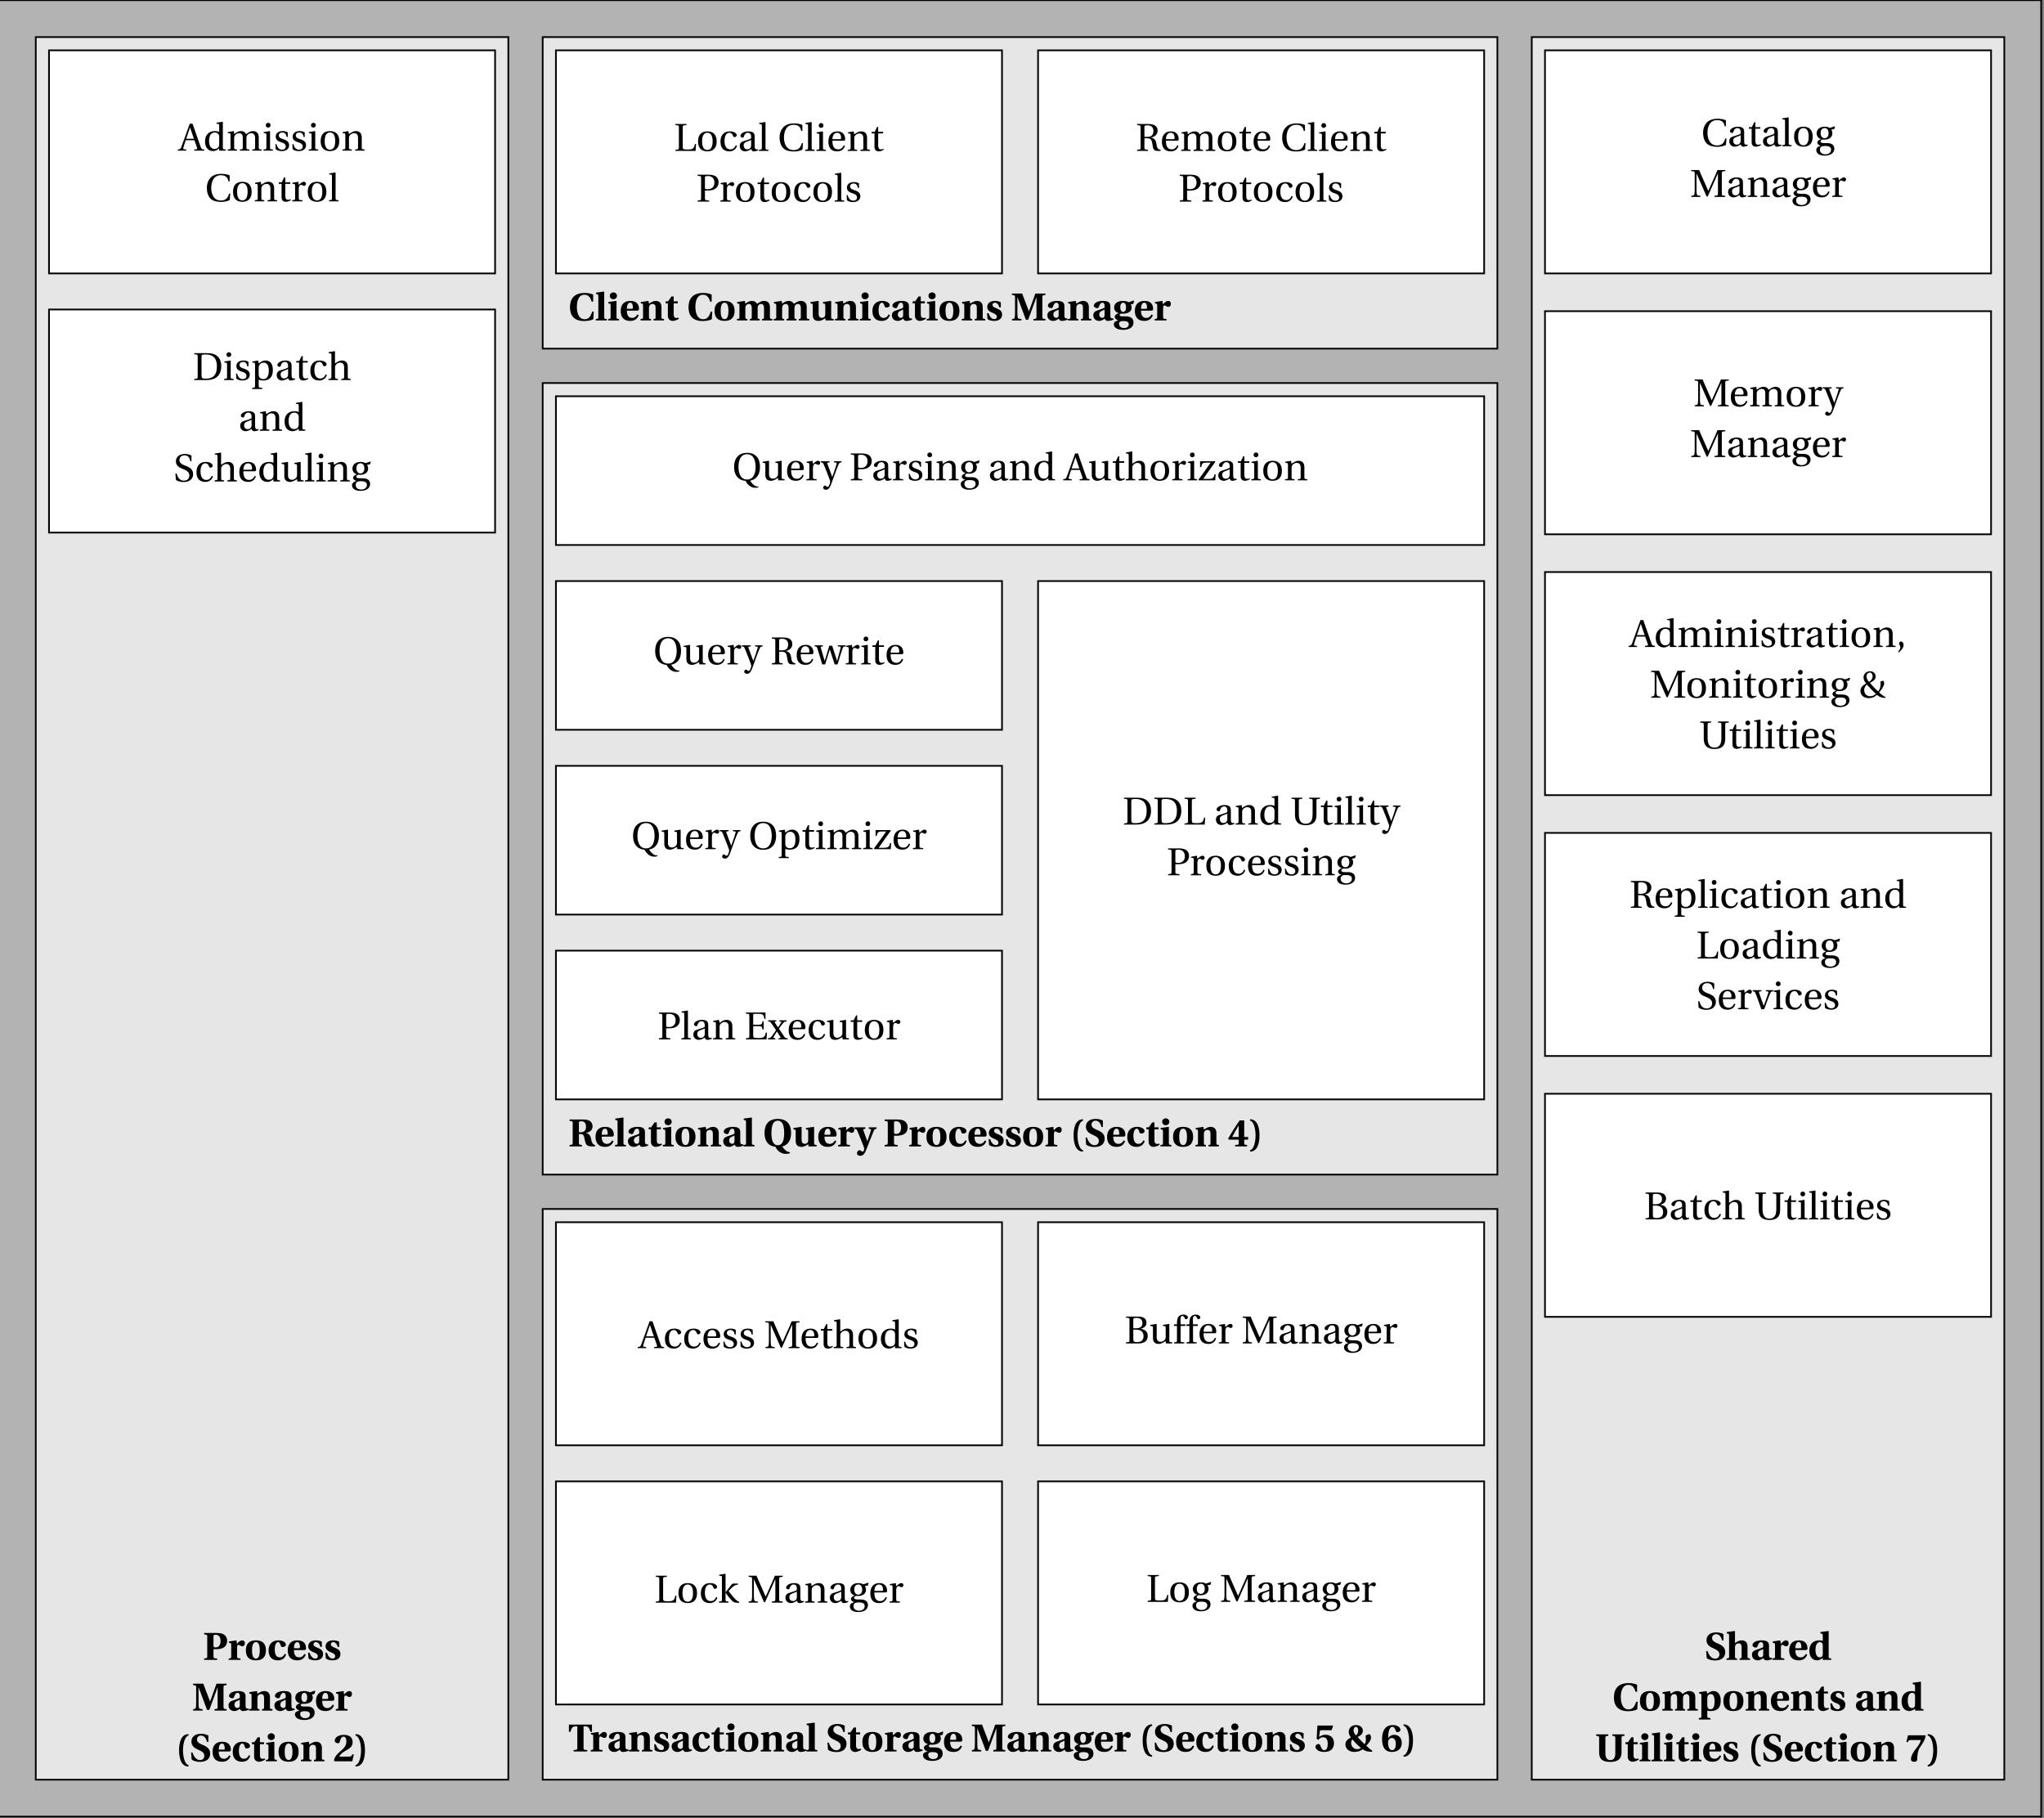 <?xml version="1.0" encoding="UTF-8"?>
<svg xmlns="http://www.w3.org/2000/svg" xmlns:xlink="http://www.w3.org/1999/xlink" width="482.07pt" height="428.68pt" viewBox="0 0 482.07 428.68" version="1.2">
<rect x="0" y="0" width="482.07" height="428.68" fill="#808080" stroke="none"/>
<defs>
<g>
<symbol overflow="visible" id="glyph0-0">
<path style="stroke:none;" d=""/>
</symbol>
<symbol overflow="visible" id="glyph0-1">
<path style="stroke:none;" d="M 5.969 0 L 5.969 -0.266 C 5.438 -0.312 5.328 -0.344 5.156 -0.812 L 3.219 -6.344 L 2.547 -6.344 L 1.578 -3.625 C 1.297 -2.828 0.906 -1.734 0.594 -0.906 C 0.391 -0.406 0.312 -0.297 -0.266 -0.266 L -0.266 0 L 1.75 0 L 1.75 -0.266 L 1.281 -0.312 C 1 -0.344 0.969 -0.438 1.047 -0.672 C 1.203 -1.234 1.391 -1.797 1.609 -2.453 L 3.656 -2.453 L 4.281 -0.703 C 4.359 -0.438 4.312 -0.328 4.031 -0.297 L 3.609 -0.266 L 3.609 0 Z M 3.547 -2.797 L 1.719 -2.797 C 2.016 -3.719 2.344 -4.609 2.609 -5.422 L 2.641 -5.422 Z M 3.547 -2.797 "/>
</symbol>
<symbol overflow="visible" id="glyph0-2">
<path style="stroke:none;" d="M 5.344 0 L 5.344 -0.266 C 4.703 -0.312 4.656 -0.328 4.656 -0.797 L 4.656 -6.75 L 4.594 -6.812 L 3.156 -6.578 L 3.156 -6.344 L 3.5 -6.312 C 3.734 -6.281 3.797 -6.234 3.797 -5.891 L 3.797 -4.391 C 3.547 -4.516 3.203 -4.609 2.781 -4.609 C 2.031 -4.609 1.469 -4.359 1.078 -3.969 C 0.688 -3.562 0.453 -2.953 0.453 -2.156 C 0.453 -0.797 1.156 0.109 2.359 0.109 C 2.859 0.109 3.297 -0.109 3.781 -0.516 L 3.781 -0.062 L 3.859 0 Z M 3.797 -1.562 C 3.797 -1.359 3.781 -1.203 3.734 -1.047 C 3.547 -0.562 3.141 -0.391 2.672 -0.391 C 1.828 -0.391 1.406 -1.203 1.406 -2.266 C 1.406 -3.453 1.828 -4.281 2.766 -4.281 C 3.203 -4.281 3.547 -4.078 3.719 -3.703 C 3.781 -3.547 3.797 -3.422 3.797 -3.172 Z M 3.797 -1.562 "/>
</symbol>
<symbol overflow="visible" id="glyph0-3">
<path style="stroke:none;" d="M 0.344 -4.375 L 0.344 -4.141 L 0.688 -4.094 C 0.922 -4.062 0.984 -4.016 0.984 -3.688 L 0.984 -0.797 C 0.984 -0.328 0.953 -0.312 0.297 -0.266 L 0.297 0 L 2.531 0 L 2.531 -0.266 C 1.875 -0.312 1.844 -0.328 1.844 -0.797 L 1.844 -2.938 C 1.844 -3.172 1.859 -3.297 1.922 -3.438 C 2.094 -3.797 2.5 -4.109 3 -4.109 C 3.781 -4.109 3.875 -3.531 3.875 -2.969 L 3.875 -0.797 C 3.875 -0.328 3.859 -0.312 3.188 -0.266 L 3.188 0 L 5.438 0 L 5.438 -0.266 C 4.781 -0.312 4.734 -0.328 4.734 -0.797 L 4.734 -2.938 C 4.734 -3.172 4.75 -3.297 4.812 -3.453 C 4.938 -3.812 5.344 -4.109 5.859 -4.109 C 6.422 -4.125 6.781 -3.766 6.781 -2.969 L 6.781 -0.797 C 6.781 -0.328 6.75 -0.312 6.094 -0.266 L 6.094 0 L 8.328 0 L 8.328 -0.266 C 7.672 -0.312 7.641 -0.328 7.641 -0.797 L 7.641 -3.141 C 7.641 -4.078 7.141 -4.609 6.281 -4.609 C 5.516 -4.609 4.984 -4.094 4.656 -3.891 C 4.438 -4.328 4.094 -4.609 3.453 -4.609 C 2.75 -4.609 2.172 -4.141 1.844 -3.906 L 1.766 -4.609 Z M 0.344 -4.375 "/>
</symbol>
<symbol overflow="visible" id="glyph0-4">
<path style="stroke:none;" d="M 0.344 -4.375 L 0.344 -4.141 L 0.688 -4.094 C 0.922 -4.062 0.984 -4.016 0.984 -3.688 L 0.984 -0.797 C 0.984 -0.328 0.953 -0.312 0.297 -0.266 L 0.297 0 L 2.531 0 L 2.531 -0.266 C 1.875 -0.312 1.844 -0.328 1.844 -0.797 L 1.844 -4.547 L 1.781 -4.609 Z M 1.406 -6.562 C 1.078 -6.562 0.844 -6.312 0.844 -5.984 C 0.844 -5.672 1.078 -5.438 1.406 -5.438 C 1.75 -5.438 1.953 -5.672 1.969 -5.984 C 1.969 -6.312 1.75 -6.562 1.406 -6.562 Z M 1.406 -6.562 "/>
</symbol>
<symbol overflow="visible" id="glyph0-5">
<path style="stroke:none;" d="M 3.359 -3.219 L 3.359 -4.297 C 3.062 -4.516 2.594 -4.609 2.188 -4.609 C 1.188 -4.609 0.516 -4.141 0.516 -3.266 C 0.516 -2.5 1.141 -2.172 1.906 -1.938 C 2.312 -1.812 2.891 -1.594 2.891 -0.969 C 2.891 -0.5 2.516 -0.219 2.031 -0.219 C 1.297 -0.219 0.875 -0.75 0.703 -1.531 L 0.438 -1.531 L 0.516 -0.328 C 0.859 -0.031 1.406 0.109 1.953 0.109 C 3.047 0.109 3.672 -0.469 3.672 -1.25 C 3.672 -2.047 3.172 -2.422 2.234 -2.719 C 1.859 -2.828 1.25 -3.031 1.25 -3.547 C 1.25 -4.016 1.609 -4.281 2.078 -4.281 C 2.719 -4.281 3.031 -3.781 3.094 -3.219 Z M 3.359 -3.219 "/>
</symbol>
<symbol overflow="visible" id="glyph0-6">
<path style="stroke:none;" d="M 2.641 -4.609 C 1.172 -4.609 0.453 -3.734 0.453 -2.25 C 0.453 -0.766 1.172 0.109 2.641 0.109 C 4.125 0.109 4.844 -0.766 4.844 -2.25 C 4.844 -3.734 4.125 -4.609 2.641 -4.609 Z M 1.406 -2.25 C 1.406 -3.516 1.812 -4.281 2.641 -4.281 C 3.5 -4.281 3.891 -3.516 3.891 -2.25 C 3.891 -0.984 3.5 -0.219 2.641 -0.219 C 1.812 -0.219 1.406 -0.984 1.406 -2.25 Z M 1.406 -2.25 "/>
</symbol>
<symbol overflow="visible" id="glyph0-7">
<path style="stroke:none;" d="M 4.859 -3.141 C 4.859 -4.078 4.344 -4.609 3.5 -4.609 C 2.828 -4.609 2.406 -4.281 1.828 -3.906 L 1.703 -4.609 L 0.344 -4.375 L 0.344 -4.141 L 0.688 -4.094 C 0.922 -4.062 0.984 -4.016 0.984 -3.688 L 0.984 -0.797 C 0.984 -0.328 0.953 -0.312 0.297 -0.266 L 0.297 0 L 2.531 0 L 2.531 -0.266 C 1.875 -0.312 1.844 -0.328 1.844 -0.797 L 1.844 -2.938 C 1.844 -3.172 1.859 -3.297 1.938 -3.453 C 2.125 -3.812 2.547 -4.109 3.031 -4.109 C 3.656 -4.109 3.984 -3.766 3.984 -2.969 L 3.984 -0.797 C 3.984 -0.328 3.969 -0.312 3.297 -0.266 L 3.297 0 L 5.547 0 L 5.547 -0.266 C 4.891 -0.312 4.859 -0.328 4.859 -0.797 Z M 4.859 -3.141 "/>
</symbol>
<symbol overflow="visible" id="glyph0-8">
<path style="stroke:none;" d="M 5.812 -6.125 C 5.391 -6.312 4.703 -6.484 3.859 -6.484 C 2.734 -6.484 1.828 -6.156 1.281 -5.547 C 0.75 -4.953 0.438 -4.172 0.438 -3.125 C 0.438 -2.047 0.766 -1.188 1.312 -0.641 C 1.875 -0.078 2.781 0.141 3.812 0.141 C 4.547 0.141 5.391 -0.062 5.828 -0.297 L 5.953 -1.828 L 5.672 -1.828 C 5.422 -0.875 4.953 -0.188 3.75 -0.188 C 1.859 -0.188 1.469 -2.047 1.469 -3.156 C 1.469 -4.656 2.062 -6.172 3.766 -6.156 C 4.703 -6.156 5.359 -5.781 5.531 -4.703 L 5.812 -4.703 Z M 5.812 -6.125 "/>
</symbol>
<symbol overflow="visible" id="glyph0-9">
<path style="stroke:none;" d="M 2.984 -4.125 L 2.984 -4.5 L 1.812 -4.5 L 1.812 -5.656 L 1.547 -5.656 L 0.984 -4.5 L 0.281 -4.5 L 0.281 -4.125 L 0.938 -4.125 L 0.938 -0.938 C 0.938 0 1.641 0.109 1.969 0.109 C 2.438 0.109 2.875 -0.125 3.141 -0.297 L 3.062 -0.484 C 2.844 -0.391 2.641 -0.359 2.406 -0.359 C 2.094 -0.359 1.812 -0.594 1.812 -1.281 L 1.812 -4.125 Z M 2.984 -4.125 "/>
</symbol>
<symbol overflow="visible" id="glyph0-10">
<path style="stroke:none;" d="M 1.734 -4.609 L 0.344 -4.375 L 0.344 -4.141 L 0.688 -4.094 C 0.922 -4.062 0.984 -4.016 0.984 -3.688 L 0.984 -0.797 C 0.984 -0.328 0.938 -0.312 0.297 -0.266 L 0.297 0 L 2.719 0 L 2.719 -0.266 C 1.906 -0.312 1.844 -0.328 1.844 -0.797 L 1.844 -2.938 C 1.844 -3.656 2.156 -3.891 2.359 -3.891 C 2.516 -3.891 2.672 -3.828 2.938 -3.688 C 3 -3.656 3.078 -3.641 3.125 -3.641 C 3.344 -3.641 3.547 -3.875 3.547 -4.156 C 3.547 -4.359 3.406 -4.609 3.047 -4.609 C 2.719 -4.609 2.453 -4.406 1.844 -3.875 Z M 1.734 -4.609 "/>
</symbol>
<symbol overflow="visible" id="glyph0-11">
<path style="stroke:none;" d="M 1.734 -6.75 L 1.672 -6.812 L 0.234 -6.578 L 0.234 -6.344 L 0.578 -6.312 C 0.812 -6.281 0.875 -6.234 0.875 -5.891 L 0.875 -0.797 C 0.875 -0.328 0.844 -0.312 0.188 -0.266 L 0.188 0 L 2.422 0 L 2.422 -0.266 C 1.766 -0.312 1.734 -0.328 1.734 -0.797 Z M 1.734 -6.75 "/>
</symbol>
<symbol overflow="visible" id="glyph0-12">
<path style="stroke:none;" d="M 2.047 -5.5 C 2.047 -5.984 2.141 -6.031 3.125 -6.031 C 5.094 -5.984 5.672 -4.797 5.672 -3.25 C 5.672 -0.938 4.547 -0.328 3.016 -0.328 C 2.203 -0.328 2.047 -0.422 2.047 -1.141 Z M 0.328 -6.344 L 0.328 -6.078 C 1.125 -6.031 1.141 -6 1.141 -5.5 L 1.141 -0.859 C 1.141 -0.344 1.125 -0.328 0.328 -0.266 L 0.328 0 L 3.188 0 C 4 0 4.828 -0.125 5.516 -0.594 C 6.188 -1.062 6.703 -1.906 6.703 -3.281 C 6.703 -4.203 6.438 -5.016 5.875 -5.547 C 5.281 -6.109 4.469 -6.344 3.359 -6.344 Z M 0.328 -6.344 "/>
</symbol>
<symbol overflow="visible" id="glyph0-13">
<path style="stroke:none;" d="M 1.781 -2.938 C 1.781 -3.172 1.812 -3.297 1.906 -3.469 C 2.109 -3.891 2.5 -4.109 2.984 -4.109 C 3.359 -4.109 4.172 -3.875 4.172 -2.297 C 4.172 -0.938 3.75 -0.219 2.828 -0.219 C 2.359 -0.219 1.984 -0.453 1.844 -0.875 C 1.781 -1.047 1.781 -1.234 1.781 -1.438 Z M 0.281 -4.375 L 0.281 -4.141 L 0.625 -4.094 C 0.859 -4.062 0.922 -4.016 0.922 -3.688 L 0.922 1.312 C 0.922 1.781 0.875 1.797 0.234 1.844 L 0.234 2.109 L 2.609 2.109 L 2.609 1.844 C 1.828 1.797 1.781 1.781 1.781 1.312 L 1.781 -0.094 C 1.969 0.016 2.406 0.109 2.828 0.109 C 4.062 0.109 5.125 -0.453 5.125 -2.344 C 5.125 -3 5.016 -4.609 3.344 -4.609 C 2.672 -4.609 2.141 -4.156 1.781 -3.922 L 1.656 -4.609 Z M 0.281 -4.375 "/>
</symbol>
<symbol overflow="visible" id="glyph0-14">
<path style="stroke:none;" d="M 3.141 -1.312 C 3.141 -0.562 2.578 -0.375 2.219 -0.375 C 1.656 -0.375 1.375 -0.781 1.375 -1.328 C 1.375 -1.75 1.578 -1.969 2.094 -2.172 C 2.453 -2.297 2.938 -2.469 3.141 -2.609 Z M 3.969 -3.391 C 3.969 -3.922 3.859 -4.609 2.469 -4.609 C 1.438 -4.609 0.609 -4.062 0.609 -3.562 C 0.609 -3.266 0.953 -3.125 1.125 -3.125 C 1.328 -3.125 1.375 -3.234 1.422 -3.391 C 1.625 -4.062 2 -4.281 2.359 -4.281 C 2.719 -4.281 3.141 -4.094 3.141 -3.359 L 3.141 -2.984 C 2.922 -2.75 2.031 -2.516 1.297 -2.281 C 0.641 -2.078 0.453 -1.625 0.453 -1.188 C 0.453 -0.5 0.906 0.109 1.766 0.109 C 2.344 0.094 2.844 -0.25 3.141 -0.438 C 3.266 -0.094 3.406 0.109 3.734 0.109 C 4.078 0.109 4.469 0.016 4.812 -0.172 L 4.766 -0.391 C 4.625 -0.359 4.438 -0.344 4.297 -0.375 C 4.125 -0.406 3.969 -0.594 3.969 -1.172 Z M 3.969 -3.391 "/>
</symbol>
<symbol overflow="visible" id="glyph0-15">
<path style="stroke:none;" d="M 2.75 -0.359 C 1.656 -0.359 1.406 -1.5 1.406 -2.359 C 1.406 -3.734 1.938 -4.281 2.578 -4.281 C 3 -4.281 3.266 -3.984 3.453 -3.484 C 3.5 -3.344 3.562 -3.25 3.734 -3.25 C 3.922 -3.25 4.281 -3.359 4.281 -3.719 C 4.281 -4.141 3.672 -4.609 2.672 -4.609 C 1.016 -4.609 0.453 -3.422 0.453 -2.203 C 0.453 -0.672 1.203 0.109 2.578 0.109 C 3.219 0.109 4.078 -0.234 4.344 -1.203 L 4.078 -1.344 C 3.781 -0.703 3.422 -0.359 2.75 -0.359 Z M 2.75 -0.359 "/>
</symbol>
<symbol overflow="visible" id="glyph0-16">
<path style="stroke:none;" d="M 4.734 -3.141 C 4.734 -4.078 4.234 -4.609 3.391 -4.609 C 2.719 -4.609 2.297 -4.297 1.719 -3.906 L 1.719 -6.75 L 1.656 -6.812 L 0.234 -6.578 L 0.234 -6.344 L 0.578 -6.297 C 0.812 -6.266 0.875 -6.219 0.875 -5.891 L 0.875 -0.797 C 0.875 -0.344 0.828 -0.312 0.188 -0.266 L 0.188 0 L 2.422 0 L 2.422 -0.266 C 1.781 -0.312 1.734 -0.344 1.734 -0.797 L 1.734 -2.938 C 1.734 -3.172 1.75 -3.297 1.812 -3.438 C 2.016 -3.812 2.438 -4.109 2.922 -4.109 C 3.547 -4.109 3.875 -3.766 3.875 -2.969 L 3.875 -0.797 C 3.875 -0.344 3.828 -0.312 3.188 -0.266 L 3.188 0 L 5.438 0 L 5.438 -0.266 C 4.797 -0.312 4.734 -0.344 4.734 -0.797 Z M 4.734 -3.141 "/>
</symbol>
<symbol overflow="visible" id="glyph0-17">
<path style="stroke:none;" d="M 0.547 -0.406 C 0.953 -0.031 1.719 0.141 2.359 0.141 C 3.984 0.141 4.625 -0.781 4.625 -1.719 C 4.625 -2.812 3.891 -3.312 2.812 -3.719 L 2.516 -3.828 C 1.906 -4.047 1.391 -4.453 1.391 -5 C 1.391 -5.672 1.797 -6.156 2.562 -6.156 C 3.359 -6.156 3.797 -5.719 3.938 -4.781 L 4.234 -4.781 L 4.234 -6.078 C 3.922 -6.328 3.297 -6.484 2.672 -6.484 C 1.547 -6.484 0.562 -5.922 0.562 -4.719 C 0.562 -3.75 1.328 -3.25 2.297 -2.906 L 2.453 -2.844 C 2.859 -2.688 3.734 -2.266 3.734 -1.453 C 3.734 -0.656 3.234 -0.188 2.406 -0.188 C 1.547 -0.188 0.984 -0.859 0.75 -1.875 L 0.453 -1.875 Z M 0.547 -0.406 "/>
</symbol>
<symbol overflow="visible" id="glyph0-18">
<path style="stroke:none;" d="M 4.047 -2.406 C 4.234 -2.406 4.406 -2.453 4.406 -2.766 C 4.406 -3.297 4.234 -4.609 2.562 -4.609 C 1.125 -4.609 0.453 -3.594 0.453 -2.203 C 0.453 -0.766 1.078 0.125 2.562 0.109 C 3.594 0.094 4.109 -0.453 4.359 -1.188 L 4.078 -1.328 C 3.828 -0.797 3.469 -0.359 2.75 -0.359 C 1.609 -0.359 1.391 -1.453 1.406 -2.406 Z M 1.406 -2.766 C 1.406 -3.141 1.547 -4.281 2.5 -4.281 C 3.359 -4.281 3.453 -3.406 3.453 -3.047 C 3.453 -2.875 3.406 -2.766 3.141 -2.766 Z M 1.406 -2.766 "/>
</symbol>
<symbol overflow="visible" id="glyph0-19">
<path style="stroke:none;" d="M 5.422 0 L 5.422 -0.266 C 4.781 -0.312 4.734 -0.328 4.734 -0.797 L 4.734 -4.547 L 4.672 -4.609 L 3.234 -4.375 L 3.234 -4.141 L 3.578 -4.094 C 3.812 -4.062 3.875 -4.016 3.875 -3.688 L 3.875 -1.625 C 3.875 -1.359 3.844 -1.172 3.797 -1.078 C 3.594 -0.656 3.141 -0.391 2.672 -0.391 C 2.141 -0.391 1.75 -0.719 1.75 -1.438 L 1.75 -4.547 L 1.672 -4.609 L 0.234 -4.375 L 0.234 -4.141 L 0.594 -4.094 C 0.828 -4.062 0.875 -4.016 0.875 -3.688 L 0.875 -1.266 C 0.875 -0.219 1.5 0.109 2.188 0.109 C 2.969 0.109 3.594 -0.422 3.859 -0.547 L 3.953 0 Z M 5.422 0 "/>
</symbol>
<symbol overflow="visible" id="glyph0-20">
<path style="stroke:none;" d="M 2.391 -4.281 C 2.828 -4.281 3.297 -3.953 3.297 -3.062 C 3.297 -2.297 2.891 -1.891 2.359 -1.891 C 1.859 -1.891 1.422 -2.297 1.422 -3.062 C 1.422 -3.969 1.906 -4.281 2.391 -4.281 Z M 2.578 1.906 C 1.797 1.906 1.25 1.5 1.25 0.828 C 1.25 0.516 1.344 0.297 1.547 0.141 C 1.75 -0.016 2.047 -0.062 2.484 -0.062 C 3.297 -0.062 3.891 0.125 3.891 0.812 C 3.891 1.547 3.234 1.906 2.578 1.906 Z M 3.562 -4.312 C 3.312 -4.5 2.812 -4.609 2.391 -4.609 C 0.984 -4.609 0.484 -3.734 0.484 -3.062 C 0.484 -2.203 1.062 -1.812 1.484 -1.703 L 1.484 -1.672 C 0.984 -1.484 0.641 -1.219 0.641 -0.859 C 0.641 -0.547 1 -0.188 1.438 -0.141 L 1.438 -0.125 C 1.047 0 0.391 0.219 0.391 0.875 C 0.391 1.812 1.297 2.219 2.359 2.219 C 2.922 2.219 3.5 2.109 3.938 1.844 C 4.359 1.594 4.656 1.156 4.656 0.594 C 4.656 -0.406 3.875 -0.75 2.891 -0.75 L 2.156 -0.75 C 1.5 -0.75 1.391 -0.969 1.391 -1.141 C 1.391 -1.406 1.75 -1.562 1.859 -1.594 C 2.031 -1.578 2.234 -1.562 2.328 -1.562 C 3.203 -1.562 4.188 -1.953 4.188 -3.062 C 4.188 -3.453 4.062 -3.766 3.906 -3.922 L 4.625 -4.031 L 4.812 -4.609 L 4.734 -4.703 Z M 3.562 -4.312 "/>
</symbol>
<symbol overflow="visible" id="glyph0-21">
<path style="stroke:none;" d="M 2.047 -5.5 C 2.047 -6 2.078 -6.031 2.938 -6.078 L 2.938 -6.344 L 0.328 -6.344 L 0.328 -6.078 C 1.125 -6.031 1.141 -6 1.141 -5.5 L 1.141 -0.859 C 1.141 -0.344 1.125 -0.328 0.328 -0.266 L 0.328 0 L 5.078 0 L 5.188 -1.641 L 4.922 -1.641 C 4.734 -0.438 4.234 -0.328 3.266 -0.328 C 2.812 -0.328 2.469 -0.344 2.281 -0.406 C 2.094 -0.5 2.047 -0.656 2.047 -1.094 Z M 2.047 -5.5 "/>
</symbol>
<symbol overflow="visible" id="glyph0-22">
<path style="stroke:none;" d="M 2.047 -2.609 L 2.578 -2.609 C 3 -2.609 3.406 -2.641 3.75 -2.719 C 4.453 -2.906 5.266 -3.406 5.266 -4.547 C 5.266 -5.25 4.969 -5.719 4.547 -5.984 C 4.109 -6.25 3.516 -6.344 2.875 -6.344 L 0.328 -6.344 L 0.328 -6.078 C 1.125 -6.031 1.141 -6 1.141 -5.5 L 1.141 -0.859 C 1.141 -0.344 1.125 -0.328 0.328 -0.266 L 0.328 0 L 3.031 0 L 3.031 -0.266 C 2.078 -0.328 2.047 -0.344 2.047 -0.859 Z M 2.047 -5.688 C 2.047 -5.938 2.156 -6.031 2.75 -6.031 C 3.703 -6.031 4.281 -5.484 4.281 -4.484 C 4.281 -3.344 3.516 -2.922 2.734 -2.922 C 2.188 -2.922 2.047 -2.938 2.047 -3.281 Z M 2.047 -5.688 "/>
</symbol>
<symbol overflow="visible" id="glyph0-23">
<path style="stroke:none;" d="M 2.688 -2.984 C 3.234 -2.984 3.656 -2.812 3.812 -2.188 C 3.875 -1.938 3.984 -1.203 4.078 -0.781 C 4.219 -0.203 4.562 0 5.109 0 L 5.859 0 L 5.859 -0.266 C 5.141 -0.344 4.984 -0.859 4.906 -1.484 C 4.797 -2.297 4.625 -2.906 3.656 -3.141 L 3.656 -3.172 C 4.516 -3.328 5.156 -3.906 5.156 -4.781 C 5.156 -5.656 4.609 -6.344 3 -6.344 L 0.328 -6.344 L 0.328 -6.078 C 1.125 -6.031 1.141 -6 1.141 -5.5 L 1.141 -0.859 C 1.141 -0.344 1.125 -0.328 0.328 -0.266 L 0.328 0 L 2.875 0 L 2.875 -0.266 C 2.078 -0.328 2.047 -0.344 2.047 -0.859 L 2.047 -2.984 Z M 2.047 -3.312 L 2.047 -5.562 C 2.047 -5.953 2.125 -6.031 2.719 -6.031 C 3.406 -6.031 4.172 -5.781 4.172 -4.703 C 4.172 -3.734 3.672 -3.312 2.781 -3.312 Z M 2.047 -3.312 "/>
</symbol>
<symbol overflow="visible" id="glyph0-24">
<path style="stroke:none;" d="M 3.5 -6.156 C 5.125 -6.156 5.5 -4.516 5.516 -3.172 C 5.5 -1.828 5.125 -0.188 3.5 -0.188 C 1.859 -0.188 1.484 -1.828 1.469 -3.172 C 1.484 -4.516 1.859 -6.156 3.5 -6.156 Z M 3.5 -6.484 C 2.484 -6.484 1.734 -6.172 1.219 -5.594 C 0.719 -5.047 0.438 -4.203 0.438 -3.172 C 0.438 -2.141 0.719 -1.297 1.219 -0.75 C 1.672 -0.234 2.312 0.062 3.141 0.125 C 3.609 1.094 4.469 1.766 5.438 1.766 C 5.766 1.766 6.016 1.719 6.203 1.594 L 6.188 1.453 C 6.094 1.453 6.016 1.453 5.938 1.453 C 5.719 1.453 5.266 1.344 4.75 0.781 C 4.516 0.516 4.312 0.25 4.219 0.078 C 4.875 -0.031 5.391 -0.328 5.766 -0.75 C 6.281 -1.297 6.547 -2.141 6.547 -3.172 C 6.547 -4.203 6.281 -5.047 5.766 -5.594 C 5.25 -6.172 4.516 -6.484 3.5 -6.484 Z M 3.5 -6.484 "/>
</symbol>
<symbol overflow="visible" id="glyph0-25">
<path style="stroke:none;" d="M -0.047 -4.5 L -0.047 -4.234 C 0.391 -4.203 0.484 -4.156 0.656 -3.75 C 1.109 -2.656 1.875 -0.703 2.094 -0.062 C 2.141 0.094 2.172 0.234 2.172 0.391 C 2.172 0.594 2.078 0.875 1.938 1.172 C 1.812 1.469 1.641 1.547 1.547 1.547 C 1.453 1.547 1.359 1.516 1.203 1.359 C 1.109 1.281 1.031 1.234 0.922 1.234 C 0.75 1.234 0.516 1.484 0.516 1.75 C 0.516 1.969 0.781 2.219 1.172 2.219 C 1.531 2.219 2 2.109 2.469 0.75 C 3.031 -0.875 3.875 -3.125 4.172 -3.766 C 4.328 -4.125 4.391 -4.203 4.844 -4.234 L 4.844 -4.5 L 3.078 -4.5 L 3.078 -4.234 L 3.562 -4.188 C 3.719 -4.172 3.734 -4.047 3.688 -3.875 C 3.547 -3.312 3.078 -1.938 2.672 -0.828 L 2.656 -0.828 C 2.234 -1.938 1.859 -2.938 1.516 -3.906 C 1.469 -4.078 1.453 -4.172 1.656 -4.188 L 2.047 -4.234 L 2.047 -4.5 Z M -0.047 -4.5 "/>
</symbol>
<symbol overflow="visible" id="glyph0-26">
<path style="stroke:none;" d="M 4.078 -4.5 L 0.562 -4.5 L 0.562 -3.141 L 0.844 -3.141 C 0.969 -3.984 1.156 -4.172 2.141 -4.172 L 3.062 -4.172 C 2.125 -2.828 1.156 -1.484 0.172 -0.141 L 0.25 0 L 4.141 0 L 4.234 -1.406 L 3.953 -1.406 C 3.812 -0.547 3.5 -0.328 2.469 -0.328 L 1.297 -0.328 C 2.219 -1.672 3.188 -3.016 4.156 -4.359 Z M 4.078 -4.5 "/>
</symbol>
<symbol overflow="visible" id="glyph0-27">
<path style="stroke:none;" d="M -0.016 -4.5 L -0.016 -4.234 C 0.359 -4.203 0.484 -4.188 0.594 -3.828 C 0.969 -2.625 1.375 -1.391 1.766 0 L 2.453 0 L 3.547 -3.5 L 3.562 -3.5 C 3.953 -2.328 4.328 -1.172 4.703 0 L 5.391 0 C 5.781 -1.344 6.312 -2.984 6.547 -3.703 C 6.703 -4.172 6.812 -4.203 7.266 -4.234 L 7.266 -4.5 L 5.453 -4.5 L 5.453 -4.234 L 5.984 -4.188 C 6.141 -4.172 6.141 -4.047 6.109 -3.875 C 5.984 -3.344 5.562 -1.859 5.281 -0.812 L 5.266 -0.812 C 4.875 -2.016 4.5 -3.188 4.125 -4.391 L 3.422 -4.391 L 2.359 -0.812 L 2.344 -0.812 C 2.016 -1.875 1.719 -2.938 1.438 -3.922 C 1.375 -4.094 1.438 -4.188 1.594 -4.203 L 1.922 -4.234 L 1.922 -4.5 Z M -0.016 -4.5 "/>
</symbol>
<symbol overflow="visible" id="glyph0-28">
<path style="stroke:none;" d="M 3.5 -6.156 C 5.125 -6.156 5.5 -4.516 5.516 -3.172 C 5.5 -1.828 5.125 -0.188 3.5 -0.188 C 1.859 -0.188 1.484 -1.828 1.469 -3.172 C 1.484 -4.516 1.859 -6.156 3.5 -6.156 Z M 3.5 -6.484 C 2.484 -6.484 1.734 -6.172 1.219 -5.594 C 0.719 -5.047 0.438 -4.203 0.438 -3.172 C 0.438 -2.141 0.719 -1.297 1.219 -0.75 C 1.734 -0.172 2.484 0.141 3.5 0.141 C 4.516 0.141 5.25 -0.172 5.766 -0.75 C 6.281 -1.297 6.547 -2.141 6.547 -3.172 C 6.547 -4.203 6.281 -5.047 5.766 -5.594 C 5.25 -6.172 4.516 -6.484 3.5 -6.484 Z M 3.5 -6.484 "/>
</symbol>
<symbol overflow="visible" id="glyph0-29">
<path style="stroke:none;" d="M 0.328 -6.344 L 0.328 -6.078 C 1.125 -6.031 1.141 -6 1.141 -5.5 L 1.141 -0.859 C 1.141 -0.344 1.125 -0.328 0.328 -0.266 L 0.328 0 L 5.188 0 L 5.297 -1.594 L 5.016 -1.594 C 4.812 -0.469 4.391 -0.328 3.234 -0.328 C 2.812 -0.328 2.469 -0.344 2.281 -0.406 C 2.094 -0.5 2.047 -0.656 2.047 -1.094 L 2.047 -3.125 L 3.344 -3.125 C 4.125 -3.125 4.156 -2.906 4.234 -2.328 L 4.516 -2.328 L 4.516 -4.266 L 4.234 -4.266 C 4.156 -3.703 4.125 -3.469 3.344 -3.469 L 2.047 -3.469 L 2.047 -5.703 C 2.047 -5.984 2.094 -6.031 2.391 -6.031 L 3.297 -6.031 C 4.344 -6.031 4.547 -5.797 4.672 -4.844 L 4.953 -4.844 L 4.953 -6.344 Z M 0.328 -6.344 "/>
</symbol>
<symbol overflow="visible" id="glyph0-30">
<path style="stroke:none;" d="M 1.766 0 L 1.766 -0.266 L 1.391 -0.312 C 1.25 -0.328 1.266 -0.438 1.328 -0.531 C 1.516 -0.922 1.812 -1.359 2.125 -1.844 L 2.141 -1.844 L 2.969 -0.562 C 3.062 -0.406 3.031 -0.328 2.891 -0.312 L 2.516 -0.266 L 2.516 0 L 4.672 0 L 4.672 -0.266 C 4.25 -0.281 4.094 -0.312 3.875 -0.641 C 3.453 -1.25 3.016 -1.891 2.609 -2.531 C 2.922 -2.984 3.281 -3.453 3.625 -3.875 C 3.875 -4.172 3.984 -4.203 4.438 -4.234 L 4.438 -4.5 L 2.719 -4.5 L 2.719 -4.234 L 3.078 -4.188 C 3.234 -4.172 3.203 -4.078 3.141 -3.984 C 2.938 -3.625 2.688 -3.25 2.406 -2.828 L 1.625 -3.969 C 1.562 -4.078 1.578 -4.188 1.719 -4.203 L 1.984 -4.234 L 1.984 -4.5 L 0.078 -4.5 L 0.078 -4.234 C 0.438 -4.203 0.531 -4.188 0.75 -3.891 C 1.141 -3.359 1.531 -2.766 1.922 -2.172 C 1.594 -1.672 1.234 -1.156 0.859 -0.656 C 0.609 -0.344 0.406 -0.297 0.016 -0.266 L 0.016 0 Z M 1.766 0 "/>
</symbol>
<symbol overflow="visible" id="glyph0-31">
<path style="stroke:none;" d="M 4.438 -6.344 L 4.438 -6.078 C 5.234 -6.031 5.25 -6 5.25 -5.5 L 5.25 -2.516 C 5.25 -1.656 5.125 -1.094 4.844 -0.734 C 4.562 -0.359 4.156 -0.188 3.625 -0.188 C 3.094 -0.188 2.703 -0.359 2.406 -0.734 C 2.141 -1.094 2 -1.656 2 -2.516 L 2 -5.5 C 2 -6 2.031 -6.031 2.828 -6.078 L 2.828 -6.344 L 0.266 -6.344 L 0.266 -6.078 C 1.078 -6.031 1.094 -6 1.094 -5.5 L 1.094 -2.328 C 1.094 -1.781 1.188 -1.297 1.344 -0.984 C 1.766 -0.078 2.719 0.141 3.625 0.141 C 4.531 0.141 5.5 -0.078 5.922 -0.984 C 6.078 -1.297 6.156 -1.781 6.156 -2.344 L 6.156 -5.5 C 6.156 -6 6.188 -6.031 6.984 -6.078 L 6.984 -6.344 Z M 4.438 -6.344 "/>
</symbol>
<symbol overflow="visible" id="glyph0-32">
<path style="stroke:none;" d="M 2.484 0 L 2.484 -0.266 C 1.891 -0.312 1.672 -0.344 1.609 -0.719 C 1.562 -1.031 1.547 -1.375 1.547 -1.859 L 1.547 -5.5 L 1.562 -5.5 L 3.938 -0.109 L 4.188 -0.109 L 6.578 -5.5 L 6.609 -5.5 L 6.609 -0.859 C 6.609 -0.344 6.578 -0.328 5.781 -0.266 L 5.781 0 L 8.344 0 L 8.344 -0.266 C 7.547 -0.328 7.516 -0.344 7.516 -0.859 L 7.516 -5.5 C 7.516 -6 7.547 -6.031 8.344 -6.078 L 8.344 -6.344 L 6.5 -6.344 C 6.188 -5.531 5.812 -4.719 5.438 -3.922 L 4.344 -1.453 L 4.312 -1.453 L 3.234 -3.906 C 2.875 -4.719 2.5 -5.531 2.172 -6.344 L 0.297 -6.344 L 0.297 -6.078 C 1.109 -6.031 1.125 -6 1.125 -5.5 L 1.125 -1.859 C 1.125 -1.375 1.109 -1.031 1.062 -0.719 C 1.016 -0.344 0.781 -0.297 0.312 -0.266 L 0.312 0 Z M 2.484 0 "/>
</symbol>
<symbol overflow="visible" id="glyph0-33">
<path style="stroke:none;" d="M 3.172 0 C 4.562 0 5.453 -0.5 5.453 -1.781 C 5.453 -2.859 4.688 -3.344 3.797 -3.453 L 3.797 -3.469 C 4.656 -3.656 5.156 -4.188 5.156 -4.891 C 5.156 -5.391 4.969 -5.766 4.594 -6.016 C 4.234 -6.25 3.688 -6.359 2.969 -6.344 L 0.328 -6.344 L 0.328 -6.078 C 1.125 -6.031 1.141 -6 1.141 -5.5 L 1.141 -0.859 C 1.141 -0.344 1.125 -0.328 0.328 -0.266 L 0.328 0 Z M 2.047 -3.25 L 2.719 -3.25 C 3.859 -3.25 4.469 -2.688 4.469 -1.719 C 4.469 -0.609 3.719 -0.328 2.938 -0.328 C 2.203 -0.328 2.047 -0.453 2.047 -1.031 Z M 2.047 -5.562 C 2.047 -5.969 2.078 -6.016 2.797 -6.031 C 3.453 -6.031 4.203 -5.781 4.203 -4.828 C 4.203 -3.938 3.625 -3.578 2.672 -3.578 L 2.047 -3.578 Z M 2.047 -5.562 "/>
</symbol>
<symbol overflow="visible" id="glyph0-34">
<path style="stroke:none;" d="M 1.844 -4.125 L 2.969 -4.125 L 2.969 -4.5 L 1.844 -4.5 L 1.812 -5.516 C 1.781 -6.391 2.094 -6.484 2.25 -6.484 C 2.438 -6.484 2.641 -6.391 2.875 -5.859 C 2.922 -5.766 2.984 -5.703 3.125 -5.703 C 3.297 -5.703 3.562 -5.859 3.562 -6.141 C 3.562 -6.438 3.188 -6.812 2.453 -6.812 C 1.938 -6.812 1.516 -6.578 1.281 -6.234 C 1.078 -5.906 0.984 -5.422 0.984 -4.812 L 0.984 -4.5 L 0.281 -4.5 L 0.281 -4.125 L 0.984 -4.125 L 0.984 -0.797 C 0.984 -0.328 0.953 -0.312 0.297 -0.266 L 0.297 0 L 2.719 0 L 2.719 -0.266 C 1.875 -0.297 1.844 -0.328 1.844 -0.781 Z M 1.844 -4.125 "/>
</symbol>
<symbol overflow="visible" id="glyph0-35">
<path style="stroke:none;" d="M 0.875 -0.797 C 0.875 -0.328 0.844 -0.312 0.188 -0.266 L 0.188 0 L 2.422 0 L 2.422 -0.266 C 1.766 -0.312 1.734 -0.328 1.734 -0.797 L 1.734 -2.328 L 1.75 -2.328 C 2.125 -1.734 2.781 -0.938 3.25 -0.453 C 3.594 -0.109 3.953 0 4.25 0.016 L 4.938 0.047 L 4.938 -0.219 C 4.656 -0.281 4.438 -0.422 4.141 -0.703 C 3.578 -1.266 2.859 -2.141 2.516 -2.625 C 2.469 -2.703 2.453 -2.75 2.547 -2.844 C 2.984 -3.344 3.281 -3.609 3.594 -3.844 C 3.891 -4.078 4.125 -4.188 4.656 -4.234 L 4.656 -4.5 L 3.719 -4.5 C 3.406 -4.5 3.312 -4.453 3.141 -4.234 C 2.875 -3.906 1.969 -2.766 1.75 -2.453 L 1.734 -2.453 L 1.734 -6.75 L 1.672 -6.812 L 0.234 -6.578 L 0.234 -6.344 L 0.578 -6.312 C 0.812 -6.281 0.875 -6.234 0.875 -5.891 Z M 0.875 -0.797 "/>
</symbol>
<symbol overflow="visible" id="glyph0-36">
<path style="stroke:none;" d="M 0.641 1.297 C 1.094 0.859 1.766 0.25 1.766 -0.469 C 1.766 -0.969 1.469 -1.297 1.141 -1.297 C 0.859 -1.297 0.703 -1.078 0.703 -0.828 C 0.703 -0.5 1 -0.344 1 0.062 C 1 0.438 0.766 0.797 0.469 1.125 Z M 0.641 1.297 "/>
</symbol>
<symbol overflow="visible" id="glyph0-37">
<path style="stroke:none;" d="M 2.609 -5.922 C 3.078 -5.922 3.297 -5.516 3.297 -5.031 C 3.297 -4.5 2.969 -4.078 2.453 -3.719 C 2.078 -4.141 1.859 -4.547 1.859 -5.016 C 1.859 -5.562 2.219 -5.922 2.609 -5.922 Z M 2.422 0.109 C 3.109 0.109 3.719 -0.141 4.328 -0.672 L 4.594 -0.469 C 5.031 -0.109 5.547 0 6.109 0.047 L 6.297 0.062 L 6.344 -0.172 C 5.906 -0.281 5.188 -0.906 4.828 -1.25 C 5.391 -1.891 5.766 -2.438 5.969 -3.031 C 6.047 -3.312 6.062 -3.562 5.859 -3.969 C 5.641 -4 5.391 -3.938 5.156 -3.812 C 5.234 -3.125 5.188 -2.156 4.594 -1.484 C 3.766 -2.234 3.188 -2.859 2.672 -3.5 C 3.391 -3.875 4.016 -4.234 4.016 -4.969 C 4.016 -5.781 3.391 -6.234 2.656 -6.234 C 1.781 -6.234 1.156 -5.578 1.156 -4.781 C 1.156 -4.156 1.469 -3.719 1.766 -3.359 C 1.141 -2.984 0.422 -2.516 0.422 -1.609 C 0.406 -0.516 1.281 0.109 2.422 0.109 Z M 1.938 -3.094 C 2.547 -2.375 3.25 -1.641 4.078 -0.906 C 3.672 -0.547 3.297 -0.344 2.703 -0.344 C 1.906 -0.344 1.312 -0.922 1.312 -1.797 C 1.312 -2.516 1.734 -2.922 1.938 -3.094 Z M 1.938 -3.094 "/>
</symbol>
<symbol overflow="visible" id="glyph0-38">
<path style="stroke:none;" d="M 3.109 -4.5 L 3.109 -4.234 L 3.562 -4.188 C 3.703 -4.172 3.734 -4.062 3.703 -3.938 C 3.625 -3.641 3.453 -3.109 3.234 -2.516 L 2.625 -0.828 L 2.609 -0.828 L 2.047 -2.359 C 1.859 -2.891 1.672 -3.422 1.5 -3.922 C 1.438 -4.094 1.484 -4.172 1.656 -4.188 L 2.062 -4.234 L 2.062 -4.5 L 0.016 -4.5 L 0.016 -4.234 C 0.438 -4.188 0.516 -4.156 0.656 -3.812 C 0.906 -3.203 1.125 -2.609 1.344 -1.984 L 2.047 0 L 2.719 0 L 3.531 -2.219 C 3.797 -2.938 4.062 -3.547 4.188 -3.828 C 4.328 -4.156 4.438 -4.203 4.859 -4.234 L 4.859 -4.5 Z M 3.109 -4.5 "/>
</symbol>
<symbol overflow="visible" id="glyph1-0">
<path style="stroke:none;" d=""/>
</symbol>
<symbol overflow="visible" id="glyph1-1">
<path style="stroke:none;" d="M 5.656 -2.094 C 5.297 -1.078 4.906 -0.281 3.875 -0.281 C 2.234 -0.281 2.016 -2.219 2.016 -3.25 C 2.016 -3.922 2.141 -6.062 3.797 -6.062 C 4.969 -6.062 5.297 -5.094 5.5 -4.438 L 5.859 -4.438 L 5.859 -6.078 C 5.297 -6.406 4.344 -6.484 3.875 -6.484 C 2.594 -6.484 1.719 -6.125 1.172 -5.516 C 0.609 -4.891 0.391 -4.031 0.391 -3.109 C 0.391 -1.141 1.391 0.141 3.734 0.141 C 4.391 0.141 5.344 0.031 5.891 -0.297 L 6 -2.094 Z M 5.656 -2.094 "/>
</symbol>
<symbol overflow="visible" id="glyph1-2">
<path style="stroke:none;" d="M 2.156 -6.75 L 2.094 -6.812 L 0.234 -6.562 L 0.234 -6.234 L 0.547 -6.172 C 0.703 -6.141 0.766 -6.062 0.766 -5.703 L 0.766 -0.797 C 0.766 -0.406 0.703 -0.375 0.172 -0.344 L 0.172 0 L 2.75 0 L 2.75 -0.344 C 2.234 -0.375 2.156 -0.406 2.156 -0.797 Z M 2.156 -6.75 "/>
</symbol>
<symbol overflow="visible" id="glyph1-3">
<path style="stroke:none;" d="M 0.828 -0.797 C 0.828 -0.406 0.766 -0.375 0.234 -0.344 L 0.234 0 L 2.812 0 L 2.812 -0.344 C 2.297 -0.375 2.219 -0.406 2.219 -0.797 L 2.219 -4.547 L 2.156 -4.609 L 0.297 -4.344 L 0.297 -4.016 L 0.609 -3.969 C 0.766 -3.938 0.828 -3.859 0.828 -3.5 Z M 1.484 -5 C 1.984 -5 2.328 -5.359 2.328 -5.812 C 2.328 -6.234 2 -6.609 1.484 -6.609 C 0.969 -6.609 0.641 -6.234 0.641 -5.812 C 0.641 -5.359 0.969 -5 1.484 -5 Z M 1.484 -5 "/>
</symbol>
<symbol overflow="visible" id="glyph1-4">
<path style="stroke:none;" d="M 4.234 -1.406 C 3.953 -0.891 3.562 -0.594 3 -0.594 C 2.078 -0.594 1.766 -1.344 1.766 -2.312 L 4.141 -2.312 C 4.469 -2.312 4.625 -2.406 4.625 -2.703 C 4.625 -3.453 4.344 -4.609 2.578 -4.609 C 0.922 -4.609 0.312 -3.531 0.312 -2.25 C 0.312 -1 0.859 0.125 2.562 0.109 C 3.656 0.109 4.25 -0.422 4.562 -1.234 Z M 1.766 -2.75 C 1.766 -3.406 1.938 -4.188 2.547 -4.188 C 3.094 -4.188 3.188 -3.484 3.188 -3.047 C 3.188 -2.812 3.125 -2.75 2.906 -2.75 Z M 1.766 -2.75 "/>
</symbol>
<symbol overflow="visible" id="glyph1-5">
<path style="stroke:none;" d="M 5.172 -3.188 C 5.156 -4.047 4.734 -4.609 3.781 -4.609 C 3.25 -4.609 2.828 -4.328 2.219 -3.969 L 2.094 -4.609 L 0.297 -4.344 L 0.297 -4.016 L 0.609 -3.969 C 0.766 -3.938 0.828 -3.859 0.828 -3.5 L 0.828 -0.797 C 0.828 -0.406 0.766 -0.375 0.234 -0.344 L 0.234 0 L 2.703 0 L 2.703 -0.344 L 2.516 -0.359 C 2.328 -0.391 2.219 -0.438 2.219 -0.734 L 2.219 -2.906 C 2.219 -3.109 2.25 -3.312 2.312 -3.453 C 2.438 -3.688 2.672 -3.891 3.062 -3.891 C 3.531 -3.891 3.766 -3.609 3.781 -3.062 L 3.781 -0.734 C 3.781 -0.438 3.688 -0.391 3.5 -0.359 L 3.297 -0.344 L 3.297 0 L 5.766 0 L 5.766 -0.344 C 5.25 -0.375 5.172 -0.406 5.172 -0.797 Z M 5.172 -3.188 "/>
</symbol>
<symbol overflow="visible" id="glyph1-6">
<path style="stroke:none;" d="M 3.172 -4.031 L 3.172 -4.5 L 2.203 -4.5 L 2.203 -5.656 L 1.672 -5.656 L 0.875 -4.5 L 0.297 -4.5 L 0.297 -4.031 L 0.828 -4.031 L 0.828 -1.078 C 0.828 -0.234 1.453 0.109 1.969 0.109 C 2.344 0.109 2.906 -0.062 3.422 -0.391 L 3.312 -0.672 C 3.188 -0.609 3 -0.578 2.797 -0.578 C 2.453 -0.578 2.203 -0.828 2.203 -1.422 L 2.203 -4.031 Z M 3.172 -4.031 "/>
</symbol>
<symbol overflow="visible" id="glyph1-7">
<path style="stroke:none;" d="M 2.688 -4.609 C 1.016 -4.609 0.312 -3.719 0.312 -2.25 C 0.312 -0.781 1.016 0.109 2.688 0.109 C 4.344 0.109 5.047 -0.781 5.047 -2.25 C 5.047 -3.719 4.344 -4.609 2.688 -4.609 Z M 1.766 -2.25 C 1.766 -3.469 2.031 -4.188 2.688 -4.188 C 3.328 -4.188 3.594 -3.469 3.594 -2.25 C 3.594 -1.016 3.328 -0.312 2.688 -0.312 C 2.031 -0.312 1.766 -1.016 1.766 -2.25 Z M 1.766 -2.25 "/>
</symbol>
<symbol overflow="visible" id="glyph1-8">
<path style="stroke:none;" d="M 2.219 -2.812 C 2.219 -2.953 2.234 -3.125 2.25 -3.234 C 2.359 -3.688 2.703 -3.891 3.078 -3.891 C 3.516 -3.891 3.719 -3.547 3.734 -3.016 L 3.734 -0.734 C 3.734 -0.438 3.625 -0.391 3.438 -0.359 L 3.25 -0.344 L 3.25 0 L 5.609 0 L 5.609 -0.344 L 5.406 -0.359 C 5.219 -0.391 5.125 -0.438 5.125 -0.734 L 5.125 -2.812 C 5.125 -2.953 5.125 -3.141 5.156 -3.25 C 5.281 -3.703 5.578 -3.891 5.922 -3.891 C 6.344 -3.906 6.609 -3.594 6.625 -3.016 L 6.625 -0.734 C 6.625 -0.438 6.531 -0.391 6.344 -0.359 L 6.141 -0.344 L 6.141 0 L 8.609 0 L 8.609 -0.344 C 8.094 -0.375 8.016 -0.406 8.016 -0.797 L 8.016 -3.188 C 8 -4.047 7.562 -4.609 6.578 -4.609 C 5.953 -4.609 5.391 -4.172 4.984 -3.922 C 4.812 -4.25 4.438 -4.609 3.734 -4.609 C 3.141 -4.609 2.719 -4.297 2.219 -3.969 L 2.094 -4.609 L 0.297 -4.344 L 0.297 -4.016 L 0.609 -3.969 C 0.766 -3.938 0.828 -3.859 0.828 -3.5 L 0.828 -0.797 C 0.828 -0.406 0.766 -0.375 0.234 -0.344 L 0.234 0 L 2.703 0 L 2.703 -0.344 L 2.516 -0.359 C 2.328 -0.391 2.219 -0.438 2.219 -0.734 Z M 2.219 -2.812 "/>
</symbol>
<symbol overflow="visible" id="glyph1-9">
<path style="stroke:none;" d="M 3.781 0 L 5.688 0 L 5.688 -0.344 C 5.156 -0.375 5.094 -0.406 5.094 -0.797 L 5.094 -4.547 L 5.031 -4.609 L 3.172 -4.344 L 3.172 -4.016 L 3.484 -3.969 C 3.625 -3.938 3.703 -3.859 3.703 -3.5 L 3.703 -1.562 C 3.703 -1.406 3.688 -1.188 3.625 -1.047 C 3.547 -0.828 3.312 -0.609 2.906 -0.609 C 2.422 -0.609 2.141 -0.906 2.141 -1.609 L 2.141 -4.547 L 2.078 -4.609 L 0.219 -4.344 L 0.219 -4.016 L 0.531 -3.969 C 0.672 -3.938 0.75 -3.859 0.75 -3.5 L 0.75 -1.266 C 0.75 -0.188 1.422 0.109 2.078 0.109 C 2.859 0.109 3.344 -0.312 3.703 -0.516 Z M 3.781 0 "/>
</symbol>
<symbol overflow="visible" id="glyph1-10">
<path style="stroke:none;" d="M 4.125 -1.438 C 3.812 -0.812 3.453 -0.594 2.938 -0.594 C 2.344 -0.594 1.766 -1 1.766 -2.438 C 1.766 -3.656 2.172 -4.188 2.547 -4.188 C 2.875 -4.188 3.031 -3.891 3.188 -3.344 C 3.25 -3.141 3.391 -3.031 3.625 -3.031 C 3.938 -3.031 4.391 -3.188 4.391 -3.594 C 4.391 -4.25 3.469 -4.609 2.625 -4.609 C 1.922 -4.609 1.344 -4.406 0.938 -3.984 C 0.547 -3.609 0.312 -3.016 0.312 -2.203 C 0.312 -0.672 1.172 0.109 2.469 0.109 C 3.234 0.109 4.078 -0.141 4.438 -1.281 Z M 4.125 -1.438 "/>
</symbol>
<symbol overflow="visible" id="glyph1-11">
<path style="stroke:none;" d="M 5.125 -0.469 C 5 -0.453 4.812 -0.469 4.672 -0.516 C 4.562 -0.547 4.391 -0.656 4.391 -1.203 L 4.391 -3.312 C 4.391 -3.891 4.297 -4.609 2.672 -4.609 C 1.328 -4.609 0.5 -4.078 0.5 -3.469 C 0.5 -3.062 1.078 -2.891 1.328 -2.891 C 1.516 -2.891 1.625 -3.047 1.703 -3.266 C 1.953 -4.047 2.25 -4.188 2.5 -4.188 C 2.766 -4.188 3.031 -4.031 3.031 -3.5 L 3.031 -3.016 C 2.719 -2.797 1.938 -2.562 1.344 -2.359 C 0.625 -2.125 0.375 -1.75 0.375 -1.219 C 0.375 -0.531 0.828 0.109 1.766 0.109 C 2.344 0.109 2.75 -0.219 3.078 -0.422 C 3.188 -0.141 3.344 0.109 3.781 0.109 C 4.266 0.109 4.844 -0.047 5.141 -0.172 Z M 3.031 -1.234 C 3.016 -0.734 2.719 -0.609 2.469 -0.609 C 2.109 -0.609 1.781 -0.891 1.781 -1.375 C 1.781 -1.812 1.938 -2.016 2.203 -2.172 C 2.5 -2.328 2.812 -2.453 3.031 -2.562 Z M 3.031 -1.234 "/>
</symbol>
<symbol overflow="visible" id="glyph1-12">
<path style="stroke:none;" d="M 0.453 -0.328 C 0.812 -0.016 1.5 0.109 2.016 0.109 C 3.125 0.109 3.891 -0.391 3.891 -1.391 C 3.891 -2.172 3.406 -2.547 2.562 -2.875 C 2.031 -3.062 1.625 -3.281 1.625 -3.656 C 1.625 -3.938 1.828 -4.188 2.203 -4.188 C 2.672 -4.188 3.078 -3.766 3.25 -3.062 L 3.594 -3.062 L 3.594 -4.281 C 3.203 -4.516 2.688 -4.609 2.203 -4.609 C 1.094 -4.609 0.391 -4.078 0.391 -3.156 C 0.391 -2.484 0.938 -2.047 1.75 -1.75 C 2.203 -1.578 2.656 -1.312 2.656 -0.875 C 2.656 -0.516 2.438 -0.312 2.031 -0.312 C 1.422 -0.312 0.938 -0.938 0.703 -1.703 L 0.344 -1.703 Z M 0.453 -0.328 "/>
</symbol>
<symbol overflow="visible" id="glyph1-13">
<path style="stroke:none;" d="M 8.109 0 L 8.109 -0.344 C 7.469 -0.375 7.391 -0.422 7.391 -0.891 L 7.391 -5.453 C 7.391 -5.922 7.469 -5.969 8.109 -6 L 8.109 -6.344 L 5.734 -6.344 C 5.578 -5.906 5.266 -5.016 5.016 -4.328 L 4.234 -2.188 L 4.203 -2.188 L 3.125 -5 C 2.969 -5.406 2.75 -5.953 2.625 -6.344 L 0.219 -6.344 L 0.219 -6 C 0.859 -5.969 0.938 -5.922 0.938 -5.453 L 0.938 -2.312 C 0.938 -1.562 0.922 -1.203 0.891 -0.875 C 0.859 -0.562 0.766 -0.422 0.562 -0.391 L 0.234 -0.344 L 0.234 0 L 2.438 0 L 2.438 -0.344 L 1.938 -0.391 C 1.672 -0.406 1.578 -0.562 1.547 -0.875 C 1.516 -1.203 1.5 -1.562 1.5 -2.312 L 1.5 -5.438 L 1.531 -5.438 L 3.5 -0.172 L 4.047 -0.172 L 5.969 -5.438 L 6 -5.438 L 6 -0.891 C 6 -0.422 5.922 -0.375 5.281 -0.344 L 5.281 0 Z M 8.109 0 "/>
</symbol>
<symbol overflow="visible" id="glyph1-14">
<path style="stroke:none;" d="M 2.203 -0.969 C 1.766 -0.969 1.594 -1.109 1.594 -1.281 C 1.594 -1.484 1.828 -1.594 1.969 -1.609 C 2.141 -1.594 2.281 -1.594 2.391 -1.594 C 3.469 -1.594 4.438 -1.984 4.438 -3.078 C 4.438 -3.359 4.344 -3.641 4.219 -3.797 L 4.828 -3.906 L 5.016 -4.594 L 4.906 -4.703 L 3.766 -4.297 C 3.453 -4.469 2.938 -4.609 2.453 -4.609 C 0.797 -4.609 0.312 -3.766 0.312 -3.047 C 0.312 -2.281 0.875 -1.828 1.438 -1.734 L 1.438 -1.719 C 0.828 -1.562 0.453 -1.234 0.453 -0.875 C 0.453 -0.469 0.891 -0.094 1.297 -0.016 L 1.297 0.016 C 0.906 0.094 0.234 0.266 0.234 0.875 C 0.234 1.781 1.188 2.219 2.5 2.219 C 2.891 2.219 3.562 2.125 4.031 1.875 C 4.531 1.609 4.875 1.141 4.875 0.484 C 4.875 -0.625 4.031 -0.969 3.062 -0.969 Z M 1.75 -3.078 C 1.75 -3.859 2.078 -4.188 2.438 -4.188 C 2.797 -4.188 3.125 -3.859 3.125 -3.078 C 3.125 -2.438 2.859 -2.016 2.438 -2.016 C 2.031 -2.016 1.75 -2.438 1.75 -3.078 Z M 2.5 0.141 C 3.281 0.141 3.766 0.328 3.766 0.875 C 3.766 1.531 3.25 1.797 2.625 1.797 C 2.016 1.797 1.469 1.438 1.469 0.781 C 1.469 0.531 1.562 0.375 1.703 0.281 C 1.828 0.203 2.094 0.141 2.5 0.141 Z M 2.5 0.141 "/>
</symbol>
<symbol overflow="visible" id="glyph1-15">
<path style="stroke:none;" d="M 2.219 -2.859 C 2.219 -3.328 2.312 -3.547 2.531 -3.547 C 2.672 -3.547 2.812 -3.469 3.016 -3.344 C 3.141 -3.281 3.266 -3.203 3.438 -3.203 C 3.625 -3.203 3.812 -3.297 3.906 -3.438 C 4.016 -3.578 4.047 -3.766 4.047 -3.969 C 4.047 -4.359 3.797 -4.609 3.406 -4.609 C 3.031 -4.609 2.719 -4.359 2.188 -3.797 L 2.078 -4.609 L 0.297 -4.344 L 0.297 -4.016 L 0.609 -3.969 C 0.766 -3.938 0.828 -3.859 0.828 -3.5 L 0.828 -0.797 C 0.828 -0.406 0.766 -0.375 0.234 -0.344 L 0.234 0 L 3.016 0 L 3.016 -0.344 C 2.297 -0.391 2.219 -0.406 2.219 -0.797 Z M 2.219 -2.859 "/>
</symbol>
<symbol overflow="visible" id="glyph1-16">
<path style="stroke:none;" d="M 2.5 -2.922 L 2.922 -2.922 C 3.375 -2.922 3.625 -2.703 3.734 -2.203 C 3.812 -1.875 3.891 -1.391 4.031 -0.922 C 4.25 -0.234 4.656 0 5.609 0 L 6.297 0 L 6.297 -0.344 C 6.125 -0.359 5.969 -0.438 5.859 -0.547 C 5.625 -0.781 5.5 -1.125 5.406 -1.594 C 5.281 -2.328 5.109 -2.938 4.172 -3.172 L 4.172 -3.188 C 5.078 -3.312 5.719 -3.906 5.719 -4.703 C 5.719 -5.172 5.578 -5.562 5.25 -5.875 C 4.906 -6.172 4.391 -6.344 3.484 -6.344 L 0.297 -6.344 L 0.297 -6 C 0.953 -5.969 1.031 -5.922 1.031 -5.453 L 1.031 -0.891 C 1.031 -0.422 0.953 -0.375 0.297 -0.344 L 0.297 0 L 3.219 0 L 3.219 -0.344 C 2.562 -0.375 2.5 -0.422 2.5 -0.891 Z M 2.5 -5.562 C 2.5 -5.812 2.578 -5.922 3.078 -5.922 C 3.703 -5.922 4.172 -5.578 4.172 -4.656 C 4.172 -3.891 3.875 -3.344 2.953 -3.344 L 2.5 -3.344 Z M 2.5 -5.562 "/>
</symbol>
<symbol overflow="visible" id="glyph1-17">
<path style="stroke:none;" d="M 3.516 -6.062 C 4.859 -6.062 5.016 -4.344 5.031 -3.172 C 5.016 -1.922 4.859 -0.281 3.516 -0.281 C 2.188 -0.281 2.031 -1.922 2.016 -3.172 C 2.031 -4.344 2.188 -6.062 3.516 -6.062 Z M 3.516 -6.484 C 1.406 -6.484 0.391 -5.25 0.391 -3.172 C 0.391 -1.281 1.25 -0.094 2.969 0.094 C 3.234 0.766 4.078 1.766 5.453 1.766 C 5.828 1.766 6.188 1.703 6.406 1.562 L 6.344 1.344 L 6.25 1.344 C 6 1.344 5.562 1.172 5.125 0.719 C 4.906 0.5 4.703 0.25 4.578 0.016 C 5.969 -0.344 6.656 -1.484 6.656 -3.172 C 6.656 -5.25 5.625 -6.484 3.516 -6.484 Z M 3.516 -6.484 "/>
</symbol>
<symbol overflow="visible" id="glyph1-18">
<path style="stroke:none;" d="M 3.266 -4.5 L 3.266 -4.141 L 3.641 -4.094 C 3.766 -4.078 3.828 -3.984 3.781 -3.812 C 3.516 -2.938 3.234 -2.094 2.938 -1.234 L 2.922 -1.234 C 2.625 -2.078 2.281 -2.922 2 -3.781 C 1.938 -3.969 1.969 -4.078 2.109 -4.094 L 2.453 -4.141 L 2.453 -4.5 L -0.109 -4.5 L -0.109 -4.141 L 0.188 -4.094 C 0.328 -4.078 0.438 -3.969 0.547 -3.719 C 1.078 -2.453 1.625 -1.094 2.109 0.172 C 2.188 0.359 2.203 0.594 2.172 0.781 C 2.109 0.984 2.031 1.234 1.812 1.234 C 1.703 1.234 1.594 1.188 1.484 1.094 C 1.297 0.969 1.219 0.906 1.062 0.906 C 0.766 0.906 0.484 1.297 0.484 1.641 C 0.484 2 0.875 2.219 1.219 2.219 C 1.859 2.219 2.281 1.875 2.766 0.547 C 3.297 -0.875 3.859 -2.219 4.391 -3.531 C 4.562 -3.922 4.656 -4.094 4.922 -4.125 L 5.109 -4.141 L 5.109 -4.5 Z M 3.266 -4.5 "/>
</symbol>
<symbol overflow="visible" id="glyph1-19">
<path style="stroke:none;" d="M 2.5 -5.578 C 2.5 -5.844 2.562 -5.922 3.031 -5.922 C 3.656 -5.922 4.172 -5.516 4.172 -4.453 C 4.172 -3.766 3.938 -2.938 3.016 -2.938 C 2.656 -2.938 2.5 -2.984 2.5 -3.344 Z M 3.375 0 L 3.375 -0.328 C 2.562 -0.375 2.5 -0.422 2.5 -0.891 L 2.5 -2.516 L 3.047 -2.516 C 3.906 -2.516 4.594 -2.672 5.016 -2.984 C 5.469 -3.312 5.719 -3.812 5.719 -4.484 C 5.719 -5.219 5.391 -5.719 4.938 -6 C 4.484 -6.281 3.891 -6.344 3.141 -6.344 L 0.297 -6.344 L 0.297 -6 C 0.953 -5.969 1.031 -5.922 1.031 -5.453 L 1.031 -0.891 C 1.031 -0.422 0.953 -0.375 0.297 -0.344 L 0.297 0 Z M 3.375 0 "/>
</symbol>
<symbol overflow="visible" id="glyph1-20">
<path style="stroke:none;" d="M 1.828 -2.594 C 1.828 -3.719 2.094 -5.781 3.156 -6.094 L 3.109 -6.406 C 1.203 -6.359 0.906 -4.047 0.906 -2.594 C 0.906 -1.125 1.203 1.188 3.109 1.234 L 3.156 0.922 C 2.094 0.609 1.828 -1.453 1.828 -2.594 Z M 1.828 -2.594 "/>
</symbol>
<symbol overflow="visible" id="glyph1-21">
<path style="stroke:none;" d="M 4.469 -4.578 L 4.469 -6.078 C 3.984 -6.375 3.312 -6.484 2.75 -6.484 C 1.203 -6.484 0.469 -5.688 0.469 -4.609 C 0.469 -3.469 1.484 -2.969 2.297 -2.625 C 3.125 -2.281 3.516 -1.875 3.516 -1.281 C 3.5 -0.609 3.062 -0.281 2.469 -0.281 C 1.766 -0.281 1.078 -0.922 0.719 -2.078 L 0.391 -2.078 L 0.516 -0.438 C 0.984 0 1.906 0.141 2.5 0.141 C 4.344 0.125 4.891 -0.875 4.891 -1.828 C 4.891 -3.031 3.984 -3.5 3.156 -3.859 C 2.547 -4.094 1.781 -4.438 1.781 -5.125 C 1.781 -5.703 2.188 -6.062 2.75 -6.062 C 3.328 -6.062 3.875 -5.656 4.141 -4.578 Z M 4.469 -4.578 "/>
</symbol>
<symbol overflow="visible" id="glyph1-22">
<path style="stroke:none;" d="M 2.672 -1.594 L 2.672 -0.688 C 2.672 -0.484 2.578 -0.406 2.438 -0.391 L 1.828 -0.344 L 1.828 0 L 4.641 0 L 4.641 -0.344 L 4.203 -0.391 C 4.062 -0.406 3.969 -0.484 3.969 -0.688 L 3.969 -1.594 L 4.891 -1.594 L 4.891 -2.219 L 3.969 -2.219 L 3.969 -6.125 L 2.875 -6.125 C 1.891 -4.703 0.984 -3.25 0.172 -1.859 L 0.344 -1.594 Z M 1.125 -2.219 C 1.562 -3.078 2.078 -3.984 2.656 -4.938 L 2.672 -4.938 L 2.672 -2.219 Z M 1.125 -2.219 "/>
</symbol>
<symbol overflow="visible" id="glyph1-23">
<path style="stroke:none;" d="M 1.516 -2.594 C 1.516 -1.453 1.25 0.625 0.188 0.922 L 0.234 1.234 C 2.141 1.188 2.438 -1.125 2.438 -2.594 C 2.438 -4.047 2.141 -6.359 0.234 -6.406 L 0.188 -6.094 C 1.25 -5.797 1.516 -3.719 1.516 -2.594 Z M 1.516 -2.594 "/>
</symbol>
<symbol overflow="visible" id="glyph1-24">
<path style="stroke:none;" d="M 3.594 -5.922 L 3.969 -5.922 C 4.812 -5.922 4.922 -5.547 5.234 -4.625 L 5.578 -4.625 L 5.578 -6.344 L 0.141 -6.344 L 0.141 -4.625 L 0.484 -4.625 C 0.797 -5.547 0.922 -5.922 1.766 -5.922 L 2.125 -5.922 L 2.125 -0.875 C 2.125 -0.547 2.062 -0.406 1.766 -0.391 L 1.25 -0.344 L 1.25 0 L 4.469 0 L 4.469 -0.344 L 3.953 -0.391 C 3.656 -0.406 3.594 -0.547 3.594 -0.875 Z M 3.594 -5.922 "/>
</symbol>
<symbol overflow="visible" id="glyph1-25">
<path style="stroke:none;" d="M 0.938 -6.125 L 0.859 -6.047 L 0.672 -3.016 L 1.062 -2.734 C 1.406 -3.172 1.781 -3.359 2.219 -3.359 C 2.859 -3.359 3.297 -2.891 3.297 -1.828 C 3.297 -0.906 3.047 -0.312 2.484 -0.312 C 2.078 -0.312 1.812 -0.609 1.547 -1.406 C 1.484 -1.609 1.344 -1.766 1.094 -1.766 C 0.797 -1.766 0.391 -1.5 0.391 -1.094 C 0.391 -0.766 0.828 0.109 2.453 0.109 C 4.172 0.109 4.766 -0.859 4.766 -1.969 C 4.766 -2.797 4.359 -3.953 2.719 -3.953 C 2.094 -3.953 1.609 -3.672 1.25 -3.438 L 1.422 -4.656 C 1.469 -4.969 1.5 -5.016 1.75 -5.016 L 4.188 -5.016 L 4.547 -6 L 4.453 -6.125 Z M 0.938 -6.125 "/>
</symbol>
<symbol overflow="visible" id="glyph1-26">
<path style="stroke:none;" d="M 2.906 -3.797 C 2.547 -4.172 2.328 -4.562 2.328 -5.031 C 2.328 -5.5 2.562 -5.812 2.875 -5.812 C 3.156 -5.812 3.422 -5.5 3.422 -4.969 C 3.422 -4.422 3.188 -4.016 2.906 -3.797 Z M 2.922 -6.234 C 1.859 -6.234 1.188 -5.547 1.188 -4.594 C 1.188 -4.141 1.422 -3.672 1.703 -3.297 C 1.188 -3.047 0.406 -2.578 0.406 -1.703 C 0.406 -0.516 1.391 0.109 2.516 0.109 C 3.297 0.109 3.922 -0.125 4.484 -0.516 C 5.031 -0.125 5.516 0.031 6.281 0.062 L 6.703 0.062 L 6.734 -0.219 C 6.406 -0.359 5.812 -0.891 5.312 -1.375 C 5.766 -1.781 6.438 -2.609 6.438 -3.25 C 6.438 -3.547 6.375 -3.859 6.156 -4.062 C 5.875 -4.094 5.406 -3.938 5.141 -3.672 C 5.25 -3.125 5.359 -2.281 4.922 -1.719 C 4.281 -2.328 3.688 -2.953 3.281 -3.422 C 3.891 -3.703 4.516 -4.094 4.516 -4.875 C 4.516 -5.703 3.828 -6.234 2.922 -6.234 Z M 2.047 -2.844 C 2.453 -2.359 3.219 -1.516 4.078 -0.828 C 3.906 -0.672 3.547 -0.562 3.188 -0.562 C 2.406 -0.562 1.75 -1.156 1.75 -2 C 1.75 -2.406 1.906 -2.719 2.047 -2.844 Z M 2.047 -2.844 "/>
</symbol>
<symbol overflow="visible" id="glyph1-27">
<path style="stroke:none;" d="M 2.828 -6.234 C 1.766 -6.234 1.078 -5.766 0.703 -5.031 C 0.391 -4.406 0.281 -3.672 0.281 -2.984 C 0.281 -1.141 0.891 0.109 2.609 0.109 C 4.266 0.109 4.922 -0.922 4.922 -2.016 C 4.922 -3.312 4.078 -3.938 3.125 -3.938 C 2.516 -3.938 2.078 -3.609 1.719 -3.188 L 1.703 -3.188 C 1.719 -4.016 1.812 -5.812 2.719 -5.812 C 3.094 -5.812 3.344 -5.453 3.516 -4.844 C 3.562 -4.688 3.703 -4.562 3.922 -4.562 C 4.156 -4.562 4.609 -4.734 4.609 -5.109 C 4.609 -5.578 4.047 -6.234 2.828 -6.234 Z M 2.578 -3.188 C 3.094 -3.188 3.516 -2.812 3.516 -1.781 C 3.516 -0.953 3.281 -0.312 2.641 -0.312 C 1.984 -0.312 1.688 -1.156 1.688 -2.141 C 1.688 -2.688 2.016 -3.188 2.578 -3.188 Z M 2.578 -3.188 "/>
</symbol>
<symbol overflow="visible" id="glyph1-28">
<path style="stroke:none;" d="M 4.578 0 L 4.938 -1.609 L 4.625 -1.656 C 4.359 -1.172 4.234 -1.109 3.859 -1.109 L 1.516 -1.109 C 1.656 -1.438 1.969 -1.938 2.984 -2.484 C 4.047 -3.047 4.656 -3.547 4.656 -4.5 C 4.656 -5.766 3.75 -6.234 2.578 -6.234 C 1.375 -6.234 0.438 -5.656 0.438 -4.859 C 0.438 -4.453 0.906 -4.25 1.219 -4.25 C 1.406 -4.25 1.562 -4.359 1.625 -4.609 C 1.781 -5.328 2.062 -5.812 2.516 -5.812 C 2.984 -5.812 3.188 -5.359 3.188 -4.734 C 3.188 -4.125 3.047 -3.438 2.031 -2.594 C 0.75 -1.547 0.297 -0.781 0.281 -0.172 L 0.406 0 Z M 4.578 0 "/>
</symbol>
<symbol overflow="visible" id="glyph1-29">
<path style="stroke:none;" d="M 5.109 -3.188 C 5.094 -4.047 4.672 -4.609 3.703 -4.609 C 3.156 -4.609 2.719 -4.328 2.156 -3.969 L 2.156 -6.75 L 2.094 -6.812 L 0.234 -6.562 L 0.234 -6.234 L 0.547 -6.172 C 0.703 -6.141 0.766 -6.062 0.766 -5.703 L 0.766 -0.797 C 0.766 -0.406 0.703 -0.375 0.172 -0.344 L 0.172 0 L 2.641 0 L 2.641 -0.344 L 2.453 -0.359 C 2.25 -0.391 2.156 -0.438 2.156 -0.734 L 2.156 -2.906 C 2.156 -3.109 2.188 -3.312 2.25 -3.453 C 2.359 -3.688 2.609 -3.891 3 -3.891 C 3.469 -3.891 3.703 -3.609 3.719 -3.062 L 3.719 -0.734 C 3.719 -0.438 3.625 -0.391 3.438 -0.359 L 3.234 -0.344 L 3.234 0 L 5.703 0 L 5.703 -0.344 C 5.188 -0.375 5.109 -0.406 5.109 -0.797 Z M 5.109 -3.188 "/>
</symbol>
<symbol overflow="visible" id="glyph1-30">
<path style="stroke:none;" d="M 4.875 -6.75 L 4.812 -6.812 L 2.938 -6.562 L 2.938 -6.234 L 3.266 -6.172 C 3.406 -6.141 3.484 -6.062 3.484 -5.703 L 3.484 -4.484 C 3.281 -4.562 3.031 -4.609 2.719 -4.609 C 2.031 -4.609 1.422 -4.406 1 -4.016 C 0.562 -3.609 0.312 -2.984 0.312 -2.172 C 0.312 -0.828 0.984 0.109 2.156 0.109 C 2.5 0.109 2.984 -0.062 3.484 -0.453 L 3.484 0 L 5.469 0 L 5.469 -0.344 C 4.938 -0.375 4.875 -0.406 4.875 -0.797 Z M 3.484 -1.391 C 3.484 -1.031 3.359 -0.594 2.766 -0.594 C 2.172 -0.594 1.766 -1.172 1.766 -2.344 C 1.766 -3.703 2.281 -4.188 2.781 -4.188 C 3.141 -4.188 3.312 -4.016 3.406 -3.828 C 3.484 -3.688 3.484 -3.469 3.484 -3.281 Z M 3.484 -1.391 "/>
</symbol>
<symbol overflow="visible" id="glyph1-31">
<path style="stroke:none;" d="M 2.156 0 C 2.312 0.062 2.625 0.109 2.875 0.109 C 4.234 0.109 5.328 -0.359 5.328 -2.375 C 5.328 -3.891 4.531 -4.609 3.672 -4.609 C 3.031 -4.609 2.609 -4.312 2.156 -3.969 L 1.984 -4.609 L 0.234 -4.344 L 0.234 -4.016 L 0.547 -3.969 C 0.703 -3.938 0.766 -3.859 0.766 -3.5 L 0.766 1.312 C 0.766 1.703 0.703 1.734 0.172 1.766 L 0.172 2.109 L 2.922 2.109 L 2.922 1.766 C 2.25 1.734 2.156 1.703 2.156 1.312 Z M 2.156 -2.844 C 2.156 -3.031 2.172 -3.219 2.219 -3.344 C 2.344 -3.688 2.562 -3.891 2.953 -3.891 C 3.391 -3.891 3.875 -3.656 3.875 -2.172 C 3.875 -1.031 3.625 -0.312 2.922 -0.312 C 2.516 -0.312 2.281 -0.516 2.188 -0.922 C 2.172 -1.062 2.156 -1.219 2.156 -1.391 Z M 2.156 -2.844 "/>
</symbol>
<symbol overflow="visible" id="glyph1-32">
<path style="stroke:none;" d="M 6.25 -5.453 C 6.25 -5.922 6.312 -5.969 6.938 -6 L 6.938 -6.344 L 4.078 -6.344 L 4.078 -6 C 4.703 -5.969 4.781 -5.922 4.781 -5.453 L 4.781 -1.938 C 4.781 -0.891 4.453 -0.281 3.609 -0.281 C 2.781 -0.281 2.438 -0.891 2.438 -1.938 L 2.438 -5.453 C 2.438 -5.922 2.5 -5.969 3.125 -6 L 3.125 -6.344 L 0.266 -6.344 L 0.266 -6 C 0.891 -5.969 0.969 -5.922 0.969 -5.453 L 0.969 -2.062 C 0.969 -0.484 1.766 0.141 3.609 0.141 C 5.297 0.141 6.234 -0.484 6.25 -2.062 Z M 6.25 -5.453 "/>
</symbol>
<symbol overflow="visible" id="glyph1-33">
<path style="stroke:none;" d="M 0.703 -6.125 L 0.312 -4.578 L 0.641 -4.484 L 0.719 -4.656 C 0.828 -4.875 0.938 -5.016 1.344 -5.016 L 3.734 -5.016 C 3.656 -4.719 3.438 -4.016 2.688 -3.125 C 1.938 -2.203 1.406 -1.266 1.406 -0.5 C 1.406 0.031 1.781 0.109 2.172 0.109 C 2.5 0.109 2.859 0.031 2.875 -0.469 C 2.891 -1.594 3.047 -2.609 3.484 -3.234 C 4.359 -4.516 4.719 -5.125 4.859 -6.016 L 4.734 -6.125 Z M 0.703 -6.125 "/>
</symbol>
</g>
<clipPath id="clip1">
  <path d="M 0 0 L 481.605 0 L 481.605 428.52 L 0 428.52 Z M 0 0 "/>
</clipPath>
</defs>
<g id="surface1">
<g clip-path="url(#clip1)" clip-rule="nonzero">
<path style="fill-rule:nonzero;fill:rgb(70%,70%,70%);fill-opacity:1;stroke-width:0.399;stroke-linecap:butt;stroke-linejoin:miter;stroke:rgb(0%,0%,0%);stroke-opacity:1;stroke-miterlimit:10;" d="M -64.427 -390.16 L 417.249 -390.16 L 417.249 38.125 L -64.427 38.125 Z M -64.427 -390.16 " transform="matrix(1,0,0,-1,64.161,38.168)"/>
</g>
<path style=" stroke:none;fill-rule:nonzero;fill:rgb(89.999%,89.999%,89.999%);fill-opacity:1;" d="M 8.438 419.621 L 119.887 419.621 L 119.887 8.746 L 8.438 8.746 Z M 8.438 419.621 "/>
<path style=" stroke:none;fill-rule:nonzero;fill:rgb(89.999%,89.999%,89.999%);fill-opacity:1;" d="M 361.258 419.621 L 472.707 419.621 L 472.707 8.746 L 361.258 8.746 Z M 361.258 419.621 "/>
<path style=" stroke:none;fill-rule:nonzero;fill:rgb(89.999%,89.999%,89.999%);fill-opacity:1;" d="M 127.992 82.203 L 353.152 82.203 L 353.152 8.746 L 127.992 8.746 Z M 127.992 82.203 "/>
<path style=" stroke:none;fill-rule:nonzero;fill:rgb(89.999%,89.999%,89.999%);fill-opacity:1;" d="M 127.992 276.953 L 353.152 276.953 L 353.152 90.309 L 127.992 90.309 Z M 127.992 276.953 "/>
<path style=" stroke:none;fill-rule:nonzero;fill:rgb(89.999%,89.999%,89.999%);fill-opacity:1;" d="M 127.992 419.621 L 353.152 419.621 L 353.152 285.059 L 127.992 285.059 Z M 127.992 419.621 "/>
<path style="fill-rule:nonzero;fill:rgb(100%,100%,100%);fill-opacity:1;stroke-width:0.399;stroke-linecap:butt;stroke-linejoin:miter;stroke:rgb(0%,0%,0%);stroke-opacity:1;stroke-miterlimit:10;" d="M -52.602 -26.301 L 52.605 -26.301 L 52.605 26.301 L -52.602 26.301 Z M -52.602 -26.301 " transform="matrix(1,0,0,-1,64.161,38.168)"/>
<g style="fill:rgb(0%,0%,0%);fill-opacity:1;">
  <use xlink:href="#glyph0-1" x="42.193" y="35.516"/>
</g>
<g style="fill:rgb(0%,0%,0%);fill-opacity:1;">
  <use xlink:href="#glyph0-2" x="47.903" y="35.516"/>
  <use xlink:href="#glyph0-3" x="53.384" y="35.516"/>
  <use xlink:href="#glyph0-4" x="61.844" y="35.516"/>
  <use xlink:href="#glyph0-5" x="64.511" y="35.516"/>
  <use xlink:href="#glyph0-5" x="68.507" y="35.516"/>
  <use xlink:href="#glyph0-4" x="72.504" y="35.516"/>
  <use xlink:href="#glyph0-6" x="75.171" y="35.516"/>
  <use xlink:href="#glyph0-7" x="80.459" y="35.516"/>
</g>
<g style="fill:rgb(0%,0%,0%);fill-opacity:1;">
  <use xlink:href="#glyph0-8" x="48.35" y="47.471"/>
</g>
<g style="fill:rgb(0%,0%,0%);fill-opacity:1;">
  <use xlink:href="#glyph0-6" x="54.509" y="47.471"/>
  <use xlink:href="#glyph0-7" x="59.798" y="47.471"/>
  <use xlink:href="#glyph0-9" x="65.471" y="47.471"/>
</g>
<g style="fill:rgb(0%,0%,0%);fill-opacity:1;">
  <use xlink:href="#glyph0-10" x="68.615" y="47.471"/>
</g>
<g style="fill:rgb(0%,0%,0%);fill-opacity:1;">
  <use xlink:href="#glyph0-6" x="72.126" y="47.471"/>
  <use xlink:href="#glyph0-11" x="77.414" y="47.471"/>
</g>
<path style="fill-rule:nonzero;fill:rgb(100%,100%,100%);fill-opacity:1;stroke-width:0.399;stroke-linecap:butt;stroke-linejoin:miter;stroke:rgb(0%,0%,0%);stroke-opacity:1;stroke-miterlimit:10;" d="M -52.602 -87.41 L 52.605 -87.41 L 52.605 -34.805 L -52.602 -34.805 Z M -52.602 -87.41 " transform="matrix(1,0,0,-1,64.161,38.168)"/>
<g style="fill:rgb(0%,0%,0%);fill-opacity:1;">
  <use xlink:href="#glyph0-12" x="45.481" y="89.61"/>
</g>
<g style="fill:rgb(0%,0%,0%);fill-opacity:1;">
  <use xlink:href="#glyph0-4" x="52.566" y="89.61"/>
  <use xlink:href="#glyph0-5" x="55.233" y="89.61"/>
  <use xlink:href="#glyph0-13" x="59.229" y="89.61"/>
  <use xlink:href="#glyph0-14" x="64.802" y="89.61"/>
  <use xlink:href="#glyph0-9" x="69.596" y="89.61"/>
</g>
<g style="fill:rgb(0%,0%,0%);fill-opacity:1;">
  <use xlink:href="#glyph0-15" x="72.739" y="89.61"/>
  <use xlink:href="#glyph0-16" x="77.286" y="89.61"/>
</g>
<g style="fill:rgb(0%,0%,0%);fill-opacity:1;">
  <use xlink:href="#glyph0-14" x="56.191" y="101.565"/>
  <use xlink:href="#glyph0-7" x="60.985" y="101.565"/>
  <use xlink:href="#glyph0-2" x="66.658" y="101.565"/>
</g>
<g style="fill:rgb(0%,0%,0%);fill-opacity:1;">
  <use xlink:href="#glyph0-17" x="40.923" y="113.52"/>
  <use xlink:href="#glyph0-15" x="45.882" y="113.52"/>
  <use xlink:href="#glyph0-16" x="50.428" y="113.52"/>
  <use xlink:href="#glyph0-18" x="55.991" y="113.52"/>
  <use xlink:href="#glyph0-2" x="60.702" y="113.52"/>
  <use xlink:href="#glyph0-19" x="66.183" y="113.52"/>
  <use xlink:href="#glyph0-11" x="71.738" y="113.52"/>
  <use xlink:href="#glyph0-4" x="74.295" y="113.52"/>
  <use xlink:href="#glyph0-7" x="76.962" y="113.52"/>
  <use xlink:href="#glyph0-20" x="82.636" y="113.52"/>
</g>
<path style="fill-rule:nonzero;fill:rgb(100%,100%,100%);fill-opacity:1;stroke-width:0.399;stroke-linecap:butt;stroke-linejoin:miter;stroke:rgb(0%,0%,0%);stroke-opacity:1;stroke-miterlimit:10;" d="M 66.952 -26.301 L 172.159 -26.301 L 172.159 26.301 L 66.952 26.301 Z M 66.952 -26.301 " transform="matrix(1,0,0,-1,64.161,38.168)"/>
<g style="fill:rgb(0%,0%,0%);fill-opacity:1;">
  <use xlink:href="#glyph0-21" x="158.973" y="35.583"/>
  <use xlink:href="#glyph0-6" x="164.179" y="35.583"/>
  <use xlink:href="#glyph0-15" x="169.468" y="35.583"/>
  <use xlink:href="#glyph0-14" x="174.014" y="35.583"/>
  <use xlink:href="#glyph0-11" x="178.807" y="35.583"/>
</g>
<g style="fill:rgb(0%,0%,0%);fill-opacity:1;">
  <use xlink:href="#glyph0-8" x="183.427" y="35.583"/>
  <use xlink:href="#glyph0-11" x="189.696" y="35.583"/>
  <use xlink:href="#glyph0-4" x="192.253" y="35.583"/>
  <use xlink:href="#glyph0-18" x="194.92" y="35.583"/>
  <use xlink:href="#glyph0-7" x="199.632" y="35.583"/>
  <use xlink:href="#glyph0-9" x="205.305" y="35.583"/>
</g>
<g style="fill:rgb(0%,0%,0%);fill-opacity:1;">
  <use xlink:href="#glyph0-22" x="164.209" y="47.538"/>
</g>
<g style="fill:rgb(0%,0%,0%);fill-opacity:1;">
  <use xlink:href="#glyph0-10" x="169.608" y="47.538"/>
</g>
<g style="fill:rgb(0%,0%,0%);fill-opacity:1;">
  <use xlink:href="#glyph0-6" x="173.109" y="47.538"/>
  <use xlink:href="#glyph0-9" x="178.397" y="47.538"/>
  <use xlink:href="#glyph0-6" x="181.55" y="47.538"/>
  <use xlink:href="#glyph0-15" x="186.839" y="47.538"/>
  <use xlink:href="#glyph0-6" x="191.385" y="47.538"/>
  <use xlink:href="#glyph0-11" x="196.674" y="47.538"/>
  <use xlink:href="#glyph0-5" x="199.231" y="47.538"/>
</g>
<path style="fill-rule:nonzero;fill:rgb(100%,100%,100%);fill-opacity:1;stroke-width:0.399;stroke-linecap:butt;stroke-linejoin:miter;stroke:rgb(0%,0%,0%);stroke-opacity:1;stroke-miterlimit:10;" d="M 180.663 -26.301 L 285.87 -26.301 L 285.87 26.301 L 180.663 26.301 Z M 180.663 -26.301 " transform="matrix(1,0,0,-1,64.161,38.168)"/>
<g style="fill:rgb(0%,0%,0%);fill-opacity:1;">
  <use xlink:href="#glyph0-23" x="267.862" y="35.583"/>
</g>
<g style="fill:rgb(0%,0%,0%);fill-opacity:1;">
  <use xlink:href="#glyph0-18" x="273.581" y="35.583"/>
  <use xlink:href="#glyph0-3" x="278.292" y="35.583"/>
  <use xlink:href="#glyph0-6" x="286.752" y="35.583"/>
  <use xlink:href="#glyph0-9" x="292.041" y="35.583"/>
  <use xlink:href="#glyph0-18" x="295.194" y="35.583"/>
</g>
<g style="fill:rgb(0%,0%,0%);fill-opacity:1;">
  <use xlink:href="#glyph0-8" x="301.958" y="35.583"/>
  <use xlink:href="#glyph0-11" x="308.227" y="35.583"/>
  <use xlink:href="#glyph0-4" x="310.785" y="35.583"/>
</g>
<g style="fill:rgb(0%,0%,0%);fill-opacity:1;">
  <use xlink:href="#glyph0-18" x="313.461" y="35.583"/>
  <use xlink:href="#glyph0-7" x="318.172" y="35.583"/>
  <use xlink:href="#glyph0-9" x="323.845" y="35.583"/>
</g>
<g style="fill:rgb(0%,0%,0%);fill-opacity:1;">
  <use xlink:href="#glyph0-22" x="277.92" y="47.538"/>
</g>
<g style="fill:rgb(0%,0%,0%);fill-opacity:1;">
  <use xlink:href="#glyph0-10" x="283.319" y="47.538"/>
</g>
<g style="fill:rgb(0%,0%,0%);fill-opacity:1;">
  <use xlink:href="#glyph0-6" x="286.82" y="47.538"/>
  <use xlink:href="#glyph0-9" x="292.108" y="47.538"/>
  <use xlink:href="#glyph0-6" x="295.261" y="47.538"/>
  <use xlink:href="#glyph0-15" x="300.55" y="47.538"/>
  <use xlink:href="#glyph0-6" x="305.096" y="47.538"/>
  <use xlink:href="#glyph0-11" x="310.385" y="47.538"/>
  <use xlink:href="#glyph0-5" x="312.942" y="47.538"/>
</g>
<g style="fill:rgb(0%,0%,0%);fill-opacity:1;">
  <use xlink:href="#glyph1-1" x="134.035" y="75.556"/>
  <use xlink:href="#glyph1-2" x="140.35" y="75.556"/>
  <use xlink:href="#glyph1-3" x="143.182" y="75.556"/>
  <use xlink:href="#glyph1-4" x="146.079" y="75.556"/>
  <use xlink:href="#glyph1-5" x="150.836" y="75.556"/>
  <use xlink:href="#glyph1-6" x="156.683" y="75.556"/>
</g>
<g style="fill:rgb(0%,0%,0%);fill-opacity:1;">
  <use xlink:href="#glyph1-1" x="161.99" y="75.556"/>
</g>
<g style="fill:rgb(0%,0%,0%);fill-opacity:1;">
  <use xlink:href="#glyph1-7" x="168.204" y="75.556"/>
  <use xlink:href="#glyph1-8" x="173.566" y="75.556"/>
</g>
<g style="fill:rgb(0%,0%,0%);fill-opacity:1;">
  <use xlink:href="#glyph1-8" x="182.246" y="75.556"/>
  <use xlink:href="#glyph1-9" x="190.935" y="75.556"/>
  <use xlink:href="#glyph1-5" x="196.7" y="75.556"/>
  <use xlink:href="#glyph1-3" x="202.548" y="75.556"/>
  <use xlink:href="#glyph1-10" x="205.444" y="75.556"/>
  <use xlink:href="#glyph1-11" x="209.972" y="75.556"/>
  <use xlink:href="#glyph1-6" x="214.958" y="75.556"/>
</g>
<g style="fill:rgb(0%,0%,0%);fill-opacity:1;">
  <use xlink:href="#glyph1-3" x="218.34" y="75.556"/>
  <use xlink:href="#glyph1-7" x="221.237" y="75.556"/>
  <use xlink:href="#glyph1-5" x="226.598" y="75.556"/>
  <use xlink:href="#glyph1-12" x="232.446" y="75.556"/>
</g>
<g style="fill:rgb(0%,0%,0%);fill-opacity:1;">
  <use xlink:href="#glyph1-13" x="238.45" y="75.556"/>
</g>
<g style="fill:rgb(0%,0%,0%);fill-opacity:1;">
  <use xlink:href="#glyph1-11" x="246.644" y="75.556"/>
  <use xlink:href="#glyph1-5" x="251.63" y="75.556"/>
  <use xlink:href="#glyph1-11" x="257.477" y="75.556"/>
</g>
<g style="fill:rgb(0%,0%,0%);fill-opacity:1;">
  <use xlink:href="#glyph1-14" x="262.454" y="75.556"/>
  <use xlink:href="#glyph1-4" x="267.339" y="75.556"/>
  <use xlink:href="#glyph1-15" x="272.096" y="75.556"/>
</g>
<path style="fill:none;stroke-width:0.399;stroke-linecap:butt;stroke-linejoin:miter;stroke:rgb(0%,0%,0%);stroke-opacity:1;stroke-miterlimit:10;" d="M 63.831 -44.035 L 288.991 -44.035 L 288.991 29.422 L 63.831 29.422 Z M 63.831 -44.035 " transform="matrix(1,0,0,-1,64.161,38.168)"/>
<path style="fill-rule:nonzero;fill:rgb(100%,100%,100%);fill-opacity:1;stroke-width:0.399;stroke-linecap:butt;stroke-linejoin:miter;stroke:rgb(0%,0%,0%);stroke-opacity:1;stroke-miterlimit:10;" d="M 66.952 -90.332 L 285.87 -90.332 L 285.87 -55.262 L 66.952 -55.262 Z M 66.952 -90.332 " transform="matrix(1,0,0,-1,64.161,38.168)"/>
<g style="fill:rgb(0%,0%,0%);fill-opacity:1;">
  <use xlink:href="#glyph0-24" x="172.695" y="113.254"/>
</g>
<g style="fill:rgb(0%,0%,0%);fill-opacity:1;">
  <use xlink:href="#glyph0-19" x="179.624" y="113.254"/>
  <use xlink:href="#glyph0-18" x="185.179" y="113.254"/>
  <use xlink:href="#glyph0-10" x="189.89" y="113.254"/>
</g>
<g style="fill:rgb(0%,0%,0%);fill-opacity:1;">
  <use xlink:href="#glyph0-25" x="193.62" y="113.254"/>
</g>
<g style="fill:rgb(0%,0%,0%);fill-opacity:1;">
  <use xlink:href="#glyph0-22" x="200.329" y="113.254"/>
</g>
<g style="fill:rgb(0%,0%,0%);fill-opacity:1;">
  <use xlink:href="#glyph0-14" x="205.508" y="113.254"/>
  <use xlink:href="#glyph0-10" x="210.301" y="113.254"/>
  <use xlink:href="#glyph0-5" x="213.867" y="113.254"/>
  <use xlink:href="#glyph0-4" x="217.863" y="113.254"/>
  <use xlink:href="#glyph0-7" x="220.53" y="113.254"/>
  <use xlink:href="#glyph0-20" x="226.204" y="113.254"/>
</g>
<g style="fill:rgb(0%,0%,0%);fill-opacity:1;">
  <use xlink:href="#glyph0-14" x="233.014" y="113.254"/>
  <use xlink:href="#glyph0-7" x="237.807" y="113.254"/>
  <use xlink:href="#glyph0-2" x="243.481" y="113.254"/>
</g>
<g style="fill:rgb(0%,0%,0%);fill-opacity:1;">
  <use xlink:href="#glyph0-1" x="251.015" y="113.254"/>
</g>
<g style="fill:rgb(0%,0%,0%);fill-opacity:1;">
  <use xlink:href="#glyph0-19" x="256.615" y="113.254"/>
  <use xlink:href="#glyph0-9" x="262.17" y="113.254"/>
  <use xlink:href="#glyph0-16" x="265.323" y="113.254"/>
  <use xlink:href="#glyph0-6" x="270.886" y="113.254"/>
  <use xlink:href="#glyph0-10" x="276.175" y="113.254"/>
</g>
<g style="fill:rgb(0%,0%,0%);fill-opacity:1;">
  <use xlink:href="#glyph0-4" x="279.795" y="113.254"/>
</g>
<g style="fill:rgb(0%,0%,0%);fill-opacity:1;">
  <use xlink:href="#glyph0-26" x="282.471" y="113.254"/>
  <use xlink:href="#glyph0-14" x="286.871" y="113.254"/>
  <use xlink:href="#glyph0-9" x="291.664" y="113.254"/>
  <use xlink:href="#glyph0-4" x="294.817" y="113.254"/>
  <use xlink:href="#glyph0-6" x="297.485" y="113.254"/>
  <use xlink:href="#glyph0-7" x="302.773" y="113.254"/>
</g>
<path style="fill-rule:nonzero;fill:rgb(100%,100%,100%);fill-opacity:1;stroke-width:0.399;stroke-linecap:butt;stroke-linejoin:miter;stroke:rgb(0%,0%,0%);stroke-opacity:1;stroke-miterlimit:10;" d="M 66.952 -133.902 L 172.159 -133.902 L 172.159 -98.836 L 66.952 -98.836 Z M 66.952 -133.902 " transform="matrix(1,0,0,-1,64.161,38.168)"/>
<g style="fill:rgb(0%,0%,0%);fill-opacity:1;">
  <use xlink:href="#glyph0-24" x="154.077" y="156.652"/>
</g>
<g style="fill:rgb(0%,0%,0%);fill-opacity:1;">
  <use xlink:href="#glyph0-19" x="161.006" y="156.652"/>
  <use xlink:href="#glyph0-18" x="166.561" y="156.652"/>
  <use xlink:href="#glyph0-10" x="171.272" y="156.652"/>
</g>
<g style="fill:rgb(0%,0%,0%);fill-opacity:1;">
  <use xlink:href="#glyph0-25" x="175.002" y="156.652"/>
</g>
<g style="fill:rgb(0%,0%,0%);fill-opacity:1;">
  <use xlink:href="#glyph0-23" x="181.711" y="156.652"/>
</g>
<g style="fill:rgb(0%,0%,0%);fill-opacity:1;">
  <use xlink:href="#glyph0-18" x="187.44" y="156.652"/>
  <use xlink:href="#glyph0-27" x="192.151" y="156.652"/>
  <use xlink:href="#glyph0-10" x="199.19" y="156.652"/>
</g>
<g style="fill:rgb(0%,0%,0%);fill-opacity:1;">
  <use xlink:href="#glyph0-4" x="202.82" y="156.652"/>
  <use xlink:href="#glyph0-9" x="205.487" y="156.652"/>
  <use xlink:href="#glyph0-18" x="208.64" y="156.652"/>
</g>
<path style="fill-rule:nonzero;fill:rgb(100%,100%,100%);fill-opacity:1;stroke-width:0.399;stroke-linecap:butt;stroke-linejoin:miter;stroke:rgb(0%,0%,0%);stroke-opacity:1;stroke-miterlimit:10;" d="M 66.952 -177.477 L 172.159 -177.477 L 172.159 -142.406 L 66.952 -142.406 Z M 66.952 -177.477 " transform="matrix(1,0,0,-1,64.161,38.168)"/>
<g style="fill:rgb(0%,0%,0%);fill-opacity:1;">
  <use xlink:href="#glyph0-24" x="148.866" y="200.225"/>
</g>
<g style="fill:rgb(0%,0%,0%);fill-opacity:1;">
  <use xlink:href="#glyph0-19" x="155.795" y="200.225"/>
  <use xlink:href="#glyph0-18" x="161.35" y="200.225"/>
  <use xlink:href="#glyph0-10" x="166.061" y="200.225"/>
</g>
<g style="fill:rgb(0%,0%,0%);fill-opacity:1;">
  <use xlink:href="#glyph0-25" x="169.791" y="200.225"/>
</g>
<g style="fill:rgb(0%,0%,0%);fill-opacity:1;">
  <use xlink:href="#glyph0-28" x="176.5" y="200.225"/>
</g>
<g style="fill:rgb(0%,0%,0%);fill-opacity:1;">
  <use xlink:href="#glyph0-13" x="183.429" y="200.225"/>
  <use xlink:href="#glyph0-9" x="189.002" y="200.225"/>
</g>
<g style="fill:rgb(0%,0%,0%);fill-opacity:1;">
  <use xlink:href="#glyph0-4" x="192.146" y="200.225"/>
  <use xlink:href="#glyph0-3" x="194.813" y="200.225"/>
  <use xlink:href="#glyph0-4" x="203.273" y="200.225"/>
  <use xlink:href="#glyph0-26" x="205.94" y="200.225"/>
</g>
<g style="fill:rgb(0%,0%,0%);fill-opacity:1;">
  <use xlink:href="#glyph0-18" x="210.294" y="200.225"/>
  <use xlink:href="#glyph0-10" x="215.005" y="200.225"/>
</g>
<path style="fill-rule:nonzero;fill:rgb(100%,100%,100%);fill-opacity:1;stroke-width:0.399;stroke-linecap:butt;stroke-linejoin:miter;stroke:rgb(0%,0%,0%);stroke-opacity:1;stroke-miterlimit:10;" d="M 66.952 -221.051 L 172.159 -221.051 L 172.159 -185.98 L 66.952 -185.98 Z M 66.952 -221.051 " transform="matrix(1,0,0,-1,64.161,38.168)"/>
<g style="fill:rgb(0%,0%,0%);fill-opacity:1;">
  <use xlink:href="#glyph0-22" x="155.068" y="245.076"/>
</g>
<g style="fill:rgb(0%,0%,0%);fill-opacity:1;">
  <use xlink:href="#glyph0-11" x="160.512" y="245.076"/>
  <use xlink:href="#glyph0-14" x="163.07" y="245.076"/>
  <use xlink:href="#glyph0-7" x="167.863" y="245.076"/>
</g>
<g style="fill:rgb(0%,0%,0%);fill-opacity:1;">
  <use xlink:href="#glyph0-29" x="175.59" y="245.076"/>
</g>
<g style="fill:rgb(0%,0%,0%);fill-opacity:1;">
  <use xlink:href="#glyph0-30" x="181.098" y="245.076"/>
  <use xlink:href="#glyph0-18" x="185.553" y="245.076"/>
  <use xlink:href="#glyph0-15" x="190.264" y="245.076"/>
</g>
<g style="fill:rgb(0%,0%,0%);fill-opacity:1;">
  <use xlink:href="#glyph0-19" x="194.801" y="245.076"/>
  <use xlink:href="#glyph0-9" x="200.355" y="245.076"/>
  <use xlink:href="#glyph0-6" x="203.508" y="245.076"/>
  <use xlink:href="#glyph0-10" x="208.797" y="245.076"/>
</g>
<path style="fill-rule:nonzero;fill:rgb(100%,100%,100%);fill-opacity:1;stroke-width:0.399;stroke-linecap:butt;stroke-linejoin:miter;stroke:rgb(0%,0%,0%);stroke-opacity:1;stroke-miterlimit:10;" d="M 180.663 -221.051 L 285.87 -221.051 L 285.87 -98.836 L 180.663 -98.836 Z M 180.663 -221.051 " transform="matrix(1,0,0,-1,64.161,38.168)"/>
<g style="fill:rgb(0%,0%,0%);fill-opacity:1;">
  <use xlink:href="#glyph0-12" x="264.764" y="194.422"/>
  <use xlink:href="#glyph0-12" x="271.904" y="194.422"/>
  <use xlink:href="#glyph0-21" x="279.044" y="194.422"/>
</g>
<g style="fill:rgb(0%,0%,0%);fill-opacity:1;">
  <use xlink:href="#glyph0-14" x="286.321" y="194.422"/>
  <use xlink:href="#glyph0-7" x="291.115" y="194.422"/>
  <use xlink:href="#glyph0-2" x="296.789" y="194.422"/>
</g>
<g style="fill:rgb(0%,0%,0%);fill-opacity:1;">
  <use xlink:href="#glyph0-31" x="304.323" y="194.422"/>
</g>
<g style="fill:rgb(0%,0%,0%);fill-opacity:1;">
  <use xlink:href="#glyph0-9" x="311.252" y="194.422"/>
  <use xlink:href="#glyph0-4" x="314.405" y="194.422"/>
  <use xlink:href="#glyph0-11" x="317.072" y="194.422"/>
  <use xlink:href="#glyph0-4" x="319.629" y="194.422"/>
  <use xlink:href="#glyph0-9" x="322.296" y="194.422"/>
  <use xlink:href="#glyph0-25" x="325.449" y="194.422"/>
</g>
<g style="fill:rgb(0%,0%,0%);fill-opacity:1;">
  <use xlink:href="#glyph0-22" x="275.16" y="206.377"/>
</g>
<g style="fill:rgb(0%,0%,0%);fill-opacity:1;">
  <use xlink:href="#glyph0-10" x="280.559" y="206.377"/>
</g>
<g style="fill:rgb(0%,0%,0%);fill-opacity:1;">
  <use xlink:href="#glyph0-6" x="284.06" y="206.377"/>
  <use xlink:href="#glyph0-15" x="289.348" y="206.377"/>
  <use xlink:href="#glyph0-18" x="293.894" y="206.377"/>
  <use xlink:href="#glyph0-5" x="298.606" y="206.377"/>
  <use xlink:href="#glyph0-5" x="302.602" y="206.377"/>
  <use xlink:href="#glyph0-4" x="306.598" y="206.377"/>
  <use xlink:href="#glyph0-7" x="309.265" y="206.377"/>
  <use xlink:href="#glyph0-20" x="314.939" y="206.377"/>
</g>
<g style="fill:rgb(0%,0%,0%);fill-opacity:1;">
  <use xlink:href="#glyph1-16" x="134.035" y="270.304"/>
</g>
<g style="fill:rgb(0%,0%,0%);fill-opacity:1;">
  <use xlink:href="#glyph1-4" x="140.139" y="270.304"/>
</g>
<g style="fill:rgb(0%,0%,0%);fill-opacity:1;">
  <use xlink:href="#glyph1-2" x="144.887" y="270.304"/>
  <use xlink:href="#glyph1-11" x="147.719" y="270.304"/>
</g>
<g style="fill:rgb(0%,0%,0%);fill-opacity:1;">
  <use xlink:href="#glyph1-6" x="152.696" y="270.304"/>
  <use xlink:href="#glyph1-3" x="156.087" y="270.304"/>
  <use xlink:href="#glyph1-7" x="158.984" y="270.304"/>
  <use xlink:href="#glyph1-5" x="164.346" y="270.304"/>
  <use xlink:href="#glyph1-11" x="170.193" y="270.304"/>
  <use xlink:href="#glyph1-2" x="175.179" y="270.304"/>
</g>
<g style="fill:rgb(0%,0%,0%);fill-opacity:1;">
  <use xlink:href="#glyph1-17" x="179.918" y="270.304"/>
</g>
<g style="fill:rgb(0%,0%,0%);fill-opacity:1;">
  <use xlink:href="#glyph1-9" x="186.911" y="270.304"/>
  <use xlink:href="#glyph1-4" x="192.677" y="270.304"/>
  <use xlink:href="#glyph1-15" x="197.433" y="270.304"/>
</g>
<g style="fill:rgb(0%,0%,0%);fill-opacity:1;">
  <use xlink:href="#glyph1-18" x="201.631" y="270.304"/>
</g>
<g style="fill:rgb(0%,0%,0%);fill-opacity:1;">
  <use xlink:href="#glyph1-19" x="208.35" y="270.304"/>
</g>
<g style="fill:rgb(0%,0%,0%);fill-opacity:1;">
  <use xlink:href="#glyph1-15" x="214.207" y="270.304"/>
</g>
<g style="fill:rgb(0%,0%,0%);fill-opacity:1;">
  <use xlink:href="#glyph1-7" x="218.184" y="270.304"/>
  <use xlink:href="#glyph1-10" x="223.546" y="270.304"/>
</g>
<g style="fill:rgb(0%,0%,0%);fill-opacity:1;">
  <use xlink:href="#glyph1-4" x="228.065" y="270.304"/>
  <use xlink:href="#glyph1-12" x="232.822" y="270.304"/>
</g>
<g style="fill:rgb(0%,0%,0%);fill-opacity:1;">
  <use xlink:href="#glyph1-12" x="236.901" y="270.304"/>
  <use xlink:href="#glyph1-7" x="240.988" y="270.304"/>
  <use xlink:href="#glyph1-15" x="246.35" y="270.304"/>
</g>
<g style="fill:rgb(0%,0%,0%);fill-opacity:1;">
  <use xlink:href="#glyph1-20" x="252.299" y="270.304"/>
  <use xlink:href="#glyph1-21" x="255.644" y="270.304"/>
  <use xlink:href="#glyph1-4" x="260.786" y="270.304"/>
  <use xlink:href="#glyph1-10" x="265.543" y="270.304"/>
  <use xlink:href="#glyph1-6" x="270.071" y="270.304"/>
</g>
<g style="fill:rgb(0%,0%,0%);fill-opacity:1;">
  <use xlink:href="#glyph1-3" x="273.453" y="270.304"/>
  <use xlink:href="#glyph1-7" x="276.349" y="270.304"/>
  <use xlink:href="#glyph1-5" x="281.711" y="270.304"/>
</g>
<g style="fill:rgb(0%,0%,0%);fill-opacity:1;">
  <use xlink:href="#glyph1-22" x="289.474" y="270.304"/>
  <use xlink:href="#glyph1-23" x="294.607" y="270.304"/>
</g>
<path style="fill:none;stroke-width:0.399;stroke-linecap:butt;stroke-linejoin:miter;stroke:rgb(0%,0%,0%);stroke-opacity:1;stroke-miterlimit:10;" d="M 63.831 -238.785 L 288.991 -238.785 L 288.991 -52.141 L 63.831 -52.141 Z M 63.831 -238.785 " transform="matrix(1,0,0,-1,64.161,38.168)"/>
<path style="fill-rule:nonzero;fill:rgb(100%,100%,100%);fill-opacity:1;stroke-width:0.399;stroke-linecap:butt;stroke-linejoin:miter;stroke:rgb(0%,0%,0%);stroke-opacity:1;stroke-miterlimit:10;" d="M 66.952 -302.613 L 172.159 -302.613 L 172.159 -250.012 L 66.952 -250.012 Z M 66.952 -302.613 " transform="matrix(1,0,0,-1,64.161,38.168)"/>
<g style="fill:rgb(0%,0%,0%);fill-opacity:1;">
  <use xlink:href="#glyph0-1" x="150.659" y="317.872"/>
</g>
<g style="fill:rgb(0%,0%,0%);fill-opacity:1;">
  <use xlink:href="#glyph0-15" x="156.369" y="317.872"/>
  <use xlink:href="#glyph0-15" x="160.915" y="317.872"/>
  <use xlink:href="#glyph0-18" x="165.461" y="317.872"/>
  <use xlink:href="#glyph0-5" x="170.173" y="317.872"/>
  <use xlink:href="#glyph0-5" x="174.169" y="317.872"/>
</g>
<g style="fill:rgb(0%,0%,0%);fill-opacity:1;">
  <use xlink:href="#glyph0-32" x="180.218" y="317.872"/>
</g>
<g style="fill:rgb(0%,0%,0%);fill-opacity:1;">
  <use xlink:href="#glyph0-18" x="188.595" y="317.872"/>
  <use xlink:href="#glyph0-9" x="193.307" y="317.872"/>
</g>
<g style="fill:rgb(0%,0%,0%);fill-opacity:1;">
  <use xlink:href="#glyph0-16" x="196.45" y="317.872"/>
  <use xlink:href="#glyph0-6" x="202.014" y="317.872"/>
  <use xlink:href="#glyph0-2" x="207.302" y="317.872"/>
  <use xlink:href="#glyph0-5" x="212.783" y="317.872"/>
</g>
<path style="fill-rule:nonzero;fill:rgb(100%,100%,100%);fill-opacity:1;stroke-width:0.399;stroke-linecap:butt;stroke-linejoin:miter;stroke:rgb(0%,0%,0%);stroke-opacity:1;stroke-miterlimit:10;" d="M 180.663 -302.613 L 285.87 -302.613 L 285.87 -250.012 L 180.663 -250.012 Z M 180.663 -302.613 " transform="matrix(1,0,0,-1,64.161,38.168)"/>
<g style="fill:rgb(0%,0%,0%);fill-opacity:1;">
  <use xlink:href="#glyph0-33" x="265.237" y="316.769"/>
</g>
<g style="fill:rgb(0%,0%,0%);fill-opacity:1;">
  <use xlink:href="#glyph0-19" x="271.048" y="316.769"/>
  <use xlink:href="#glyph0-34" x="276.602" y="316.769"/>
  <use xlink:href="#glyph0-34" x="279.526" y="316.769"/>
  <use xlink:href="#glyph0-18" x="282.45" y="316.769"/>
  <use xlink:href="#glyph0-10" x="287.161" y="316.769"/>
</g>
<g style="fill:rgb(0%,0%,0%);fill-opacity:1;">
  <use xlink:href="#glyph0-32" x="292.78" y="316.769"/>
</g>
<g style="fill:rgb(0%,0%,0%);fill-opacity:1;">
  <use xlink:href="#glyph0-14" x="301.331" y="316.769"/>
</g>
<g style="fill:rgb(0%,0%,0%);fill-opacity:1;">
  <use xlink:href="#glyph0-7" x="306.116" y="316.769"/>
  <use xlink:href="#glyph0-14" x="311.789" y="316.769"/>
  <use xlink:href="#glyph0-20" x="316.583" y="316.769"/>
</g>
<g style="fill:rgb(0%,0%,0%);fill-opacity:1;">
  <use xlink:href="#glyph0-18" x="321.34" y="316.769"/>
  <use xlink:href="#glyph0-10" x="326.051" y="316.769"/>
</g>
<path style="fill-rule:nonzero;fill:rgb(100%,100%,100%);fill-opacity:1;stroke-width:0.399;stroke-linecap:butt;stroke-linejoin:miter;stroke:rgb(0%,0%,0%);stroke-opacity:1;stroke-miterlimit:10;" d="M 66.952 -363.723 L 172.159 -363.723 L 172.159 -311.117 L 66.952 -311.117 Z M 66.952 -363.723 " transform="matrix(1,0,0,-1,64.161,38.168)"/>
<g style="fill:rgb(0%,0%,0%);fill-opacity:1;">
  <use xlink:href="#glyph0-21" x="154.346" y="377.877"/>
  <use xlink:href="#glyph0-6" x="159.552" y="377.877"/>
  <use xlink:href="#glyph0-15" x="164.841" y="377.877"/>
  <use xlink:href="#glyph0-35" x="169.387" y="377.877"/>
</g>
<g style="fill:rgb(0%,0%,0%);fill-opacity:1;">
  <use xlink:href="#glyph0-32" x="176.252" y="377.877"/>
</g>
<g style="fill:rgb(0%,0%,0%);fill-opacity:1;">
  <use xlink:href="#glyph0-14" x="184.794" y="377.877"/>
  <use xlink:href="#glyph0-7" x="189.588" y="377.877"/>
  <use xlink:href="#glyph0-14" x="195.261" y="377.877"/>
</g>
<g style="fill:rgb(0%,0%,0%);fill-opacity:1;">
  <use xlink:href="#glyph0-20" x="200.046" y="377.877"/>
  <use xlink:href="#glyph0-18" x="204.812" y="377.877"/>
  <use xlink:href="#glyph0-10" x="209.523" y="377.877"/>
</g>
<path style="fill-rule:nonzero;fill:rgb(100%,100%,100%);fill-opacity:1;stroke-width:0.399;stroke-linecap:butt;stroke-linejoin:miter;stroke:rgb(0%,0%,0%);stroke-opacity:1;stroke-miterlimit:10;" d="M 180.663 -363.723 L 285.87 -363.723 L 285.87 -311.117 L 180.663 -311.117 Z M 180.663 -363.723 " transform="matrix(1,0,0,-1,64.161,38.168)"/>
<g style="fill:rgb(0%,0%,0%);fill-opacity:1;">
  <use xlink:href="#glyph0-21" x="270.348" y="377.702"/>
  <use xlink:href="#glyph0-6" x="275.554" y="377.702"/>
  <use xlink:href="#glyph0-20" x="280.843" y="377.702"/>
</g>
<g style="fill:rgb(0%,0%,0%);fill-opacity:1;">
  <use xlink:href="#glyph0-32" x="287.671" y="377.702"/>
</g>
<g style="fill:rgb(0%,0%,0%);fill-opacity:1;">
  <use xlink:href="#glyph0-14" x="296.213" y="377.702"/>
  <use xlink:href="#glyph0-7" x="301.007" y="377.702"/>
  <use xlink:href="#glyph0-14" x="306.68" y="377.702"/>
</g>
<g style="fill:rgb(0%,0%,0%);fill-opacity:1;">
  <use xlink:href="#glyph0-20" x="311.465" y="377.702"/>
  <use xlink:href="#glyph0-18" x="316.231" y="377.702"/>
  <use xlink:href="#glyph0-10" x="320.942" y="377.702"/>
</g>
<g style="fill:rgb(0%,0%,0%);fill-opacity:1;">
  <use xlink:href="#glyph1-24" x="134.035" y="412.975"/>
</g>
<g style="fill:rgb(0%,0%,0%);fill-opacity:1;">
  <use xlink:href="#glyph1-15" x="139.085" y="412.975"/>
  <use xlink:href="#glyph1-11" x="143.118" y="412.975"/>
</g>
<g style="fill:rgb(0%,0%,0%);fill-opacity:1;">
  <use xlink:href="#glyph1-5" x="148.095" y="412.975"/>
  <use xlink:href="#glyph1-12" x="153.943" y="412.975"/>
  <use xlink:href="#glyph1-11" x="158.031" y="412.975"/>
</g>
<g style="fill:rgb(0%,0%,0%);fill-opacity:1;">
  <use xlink:href="#glyph1-10" x="163.007" y="412.975"/>
  <use xlink:href="#glyph1-6" x="167.535" y="412.975"/>
</g>
<g style="fill:rgb(0%,0%,0%);fill-opacity:1;">
  <use xlink:href="#glyph1-3" x="170.917" y="412.975"/>
  <use xlink:href="#glyph1-7" x="173.814" y="412.975"/>
  <use xlink:href="#glyph1-5" x="179.176" y="412.975"/>
  <use xlink:href="#glyph1-11" x="185.023" y="412.975"/>
  <use xlink:href="#glyph1-2" x="190.009" y="412.975"/>
</g>
<g style="fill:rgb(0%,0%,0%);fill-opacity:1;">
  <use xlink:href="#glyph1-21" x="194.757" y="412.975"/>
</g>
<g style="fill:rgb(0%,0%,0%);fill-opacity:1;">
  <use xlink:href="#glyph1-6" x="199.688" y="412.975"/>
</g>
<g style="fill:rgb(0%,0%,0%);fill-opacity:1;">
  <use xlink:href="#glyph1-7" x="203.07" y="412.975"/>
  <use xlink:href="#glyph1-15" x="208.432" y="412.975"/>
  <use xlink:href="#glyph1-11" x="212.465" y="412.975"/>
  <use xlink:href="#glyph1-14" x="217.451" y="412.975"/>
</g>
<g style="fill:rgb(0%,0%,0%);fill-opacity:1;">
  <use xlink:href="#glyph1-4" x="222.327" y="412.975"/>
</g>
<g style="fill:rgb(0%,0%,0%);fill-opacity:1;">
  <use xlink:href="#glyph1-13" x="228.991" y="412.975"/>
</g>
<g style="fill:rgb(0%,0%,0%);fill-opacity:1;">
  <use xlink:href="#glyph1-11" x="237.194" y="412.975"/>
</g>
<g style="fill:rgb(0%,0%,0%);fill-opacity:1;">
  <use xlink:href="#glyph1-5" x="242.171" y="412.975"/>
  <use xlink:href="#glyph1-11" x="248.018" y="412.975"/>
  <use xlink:href="#glyph1-14" x="253.004" y="412.975"/>
  <use xlink:href="#glyph1-4" x="257.89" y="412.975"/>
</g>
<g style="fill:rgb(0%,0%,0%);fill-opacity:1;">
  <use xlink:href="#glyph1-15" x="262.638" y="412.975"/>
</g>
<g style="fill:rgb(0%,0%,0%);fill-opacity:1;">
  <use xlink:href="#glyph1-20" x="268.586" y="412.975"/>
  <use xlink:href="#glyph1-21" x="271.931" y="412.975"/>
  <use xlink:href="#glyph1-4" x="277.073" y="412.975"/>
  <use xlink:href="#glyph1-10" x="281.83" y="412.975"/>
  <use xlink:href="#glyph1-6" x="286.358" y="412.975"/>
  <use xlink:href="#glyph1-3" x="289.749" y="412.975"/>
  <use xlink:href="#glyph1-7" x="292.646" y="412.975"/>
  <use xlink:href="#glyph1-5" x="298.008" y="412.975"/>
  <use xlink:href="#glyph1-12" x="303.855" y="412.975"/>
</g>
<g style="fill:rgb(0%,0%,0%);fill-opacity:1;">
  <use xlink:href="#glyph1-25" x="309.85" y="412.975"/>
</g>
<g style="fill:rgb(0%,0%,0%);fill-opacity:1;">
  <use xlink:href="#glyph1-26" x="316.907" y="412.975"/>
</g>
<g style="fill:rgb(0%,0%,0%);fill-opacity:1;">
  <use xlink:href="#glyph1-27" x="325.679" y="412.975"/>
  <use xlink:href="#glyph1-23" x="330.811" y="412.975"/>
</g>
<path style="fill:none;stroke-width:0.399;stroke-linecap:butt;stroke-linejoin:miter;stroke:rgb(0%,0%,0%);stroke-opacity:1;stroke-miterlimit:10;" d="M 63.831 -381.453 L 288.991 -381.453 L 288.991 -246.891 L 63.831 -246.891 Z M 63.831 -381.453 " transform="matrix(1,0,0,-1,64.161,38.168)"/>
<path style="fill-rule:nonzero;fill:rgb(100%,100%,100%);fill-opacity:1;stroke-width:0.399;stroke-linecap:butt;stroke-linejoin:miter;stroke:rgb(0%,0%,0%);stroke-opacity:1;stroke-miterlimit:10;" d="M 300.218 -26.301 L 405.425 -26.301 L 405.425 26.301 L 300.218 26.301 Z M 300.218 -26.301 " transform="matrix(1,0,0,-1,64.161,38.168)"/>
<g style="fill:rgb(0%,0%,0%);fill-opacity:1;">
  <use xlink:href="#glyph0-8" x="401.23" y="34.48"/>
</g>
<g style="fill:rgb(0%,0%,0%);fill-opacity:1;">
  <use xlink:href="#glyph0-14" x="407.389" y="34.48"/>
  <use xlink:href="#glyph0-9" x="412.183" y="34.48"/>
  <use xlink:href="#glyph0-14" x="415.336" y="34.48"/>
</g>
<g style="fill:rgb(0%,0%,0%);fill-opacity:1;">
  <use xlink:href="#glyph0-11" x="420.12" y="34.48"/>
  <use xlink:href="#glyph0-6" x="422.678" y="34.48"/>
  <use xlink:href="#glyph0-20" x="427.966" y="34.48"/>
</g>
<g style="fill:rgb(0%,0%,0%);fill-opacity:1;">
  <use xlink:href="#glyph0-32" x="398.565" y="46.435"/>
</g>
<g style="fill:rgb(0%,0%,0%);fill-opacity:1;">
  <use xlink:href="#glyph0-14" x="407.107" y="46.435"/>
  <use xlink:href="#glyph0-7" x="411.901" y="46.435"/>
</g>
<g style="fill:rgb(0%,0%,0%);fill-opacity:1;">
  <use xlink:href="#glyph0-14" x="417.565" y="46.435"/>
  <use xlink:href="#glyph0-20" x="422.359" y="46.435"/>
  <use xlink:href="#glyph0-18" x="427.125" y="46.435"/>
  <use xlink:href="#glyph0-10" x="431.836" y="46.435"/>
</g>
<path style="fill-rule:nonzero;fill:rgb(100%,100%,100%);fill-opacity:1;stroke-width:0.399;stroke-linecap:butt;stroke-linejoin:miter;stroke:rgb(0%,0%,0%);stroke-opacity:1;stroke-miterlimit:10;" d="M 300.218 -87.809 L 405.425 -87.809 L 405.425 -35.203 L 300.218 -35.203 Z M 300.218 -87.809 " transform="matrix(1,0,0,-1,64.161,38.168)"/>
<g style="fill:rgb(0%,0%,0%);fill-opacity:1;">
  <use xlink:href="#glyph0-32" x="399.377" y="95.811"/>
</g>
<g style="fill:rgb(0%,0%,0%);fill-opacity:1;">
  <use xlink:href="#glyph0-18" x="407.754" y="95.811"/>
  <use xlink:href="#glyph0-3" x="412.465" y="95.811"/>
  <use xlink:href="#glyph0-6" x="420.925" y="95.811"/>
  <use xlink:href="#glyph0-10" x="426.214" y="95.811"/>
</g>
<g style="fill:rgb(0%,0%,0%);fill-opacity:1;">
  <use xlink:href="#glyph0-25" x="429.935" y="95.811"/>
</g>
<g style="fill:rgb(0%,0%,0%);fill-opacity:1;">
  <use xlink:href="#glyph0-32" x="398.565" y="107.766"/>
</g>
<g style="fill:rgb(0%,0%,0%);fill-opacity:1;">
  <use xlink:href="#glyph0-14" x="407.107" y="107.766"/>
  <use xlink:href="#glyph0-7" x="411.901" y="107.766"/>
</g>
<g style="fill:rgb(0%,0%,0%);fill-opacity:1;">
  <use xlink:href="#glyph0-14" x="417.565" y="107.766"/>
  <use xlink:href="#glyph0-20" x="422.359" y="107.766"/>
  <use xlink:href="#glyph0-18" x="427.125" y="107.766"/>
  <use xlink:href="#glyph0-10" x="431.836" y="107.766"/>
</g>
<path style="fill-rule:nonzero;fill:rgb(100%,100%,100%);fill-opacity:1;stroke-width:0.399;stroke-linecap:butt;stroke-linejoin:miter;stroke:rgb(0%,0%,0%);stroke-opacity:1;stroke-miterlimit:10;" d="M 300.218 -149.312 L 405.425 -149.312 L 405.425 -96.711 L 300.218 -96.711 Z M 300.218 -149.312 " transform="matrix(1,0,0,-1,64.161,38.168)"/>
<g style="fill:rgb(0%,0%,0%);fill-opacity:1;">
  <use xlink:href="#glyph0-1" x="384.344" y="152.55"/>
</g>
<g style="fill:rgb(0%,0%,0%);fill-opacity:1;">
  <use xlink:href="#glyph0-2" x="390.054" y="152.55"/>
  <use xlink:href="#glyph0-3" x="395.535" y="152.55"/>
  <use xlink:href="#glyph0-4" x="403.995" y="152.55"/>
  <use xlink:href="#glyph0-7" x="406.662" y="152.55"/>
  <use xlink:href="#glyph0-4" x="412.336" y="152.55"/>
  <use xlink:href="#glyph0-5" x="415.003" y="152.55"/>
  <use xlink:href="#glyph0-9" x="418.999" y="152.55"/>
</g>
<g style="fill:rgb(0%,0%,0%);fill-opacity:1;">
  <use xlink:href="#glyph0-10" x="422.143" y="152.55"/>
</g>
<g style="fill:rgb(0%,0%,0%);fill-opacity:1;">
  <use xlink:href="#glyph0-14" x="425.626" y="152.55"/>
  <use xlink:href="#glyph0-9" x="430.419" y="152.55"/>
</g>
<g style="fill:rgb(0%,0%,0%);fill-opacity:1;">
  <use xlink:href="#glyph0-4" x="433.563" y="152.55"/>
  <use xlink:href="#glyph0-6" x="436.23" y="152.55"/>
  <use xlink:href="#glyph0-7" x="441.519" y="152.55"/>
  <use xlink:href="#glyph0-36" x="447.193" y="152.55"/>
</g>
<g style="fill:rgb(0%,0%,0%);fill-opacity:1;">
  <use xlink:href="#glyph0-32" x="389.126" y="164.505"/>
</g>
<g style="fill:rgb(0%,0%,0%);fill-opacity:1;">
  <use xlink:href="#glyph0-6" x="397.503" y="164.505"/>
  <use xlink:href="#glyph0-7" x="402.792" y="164.505"/>
</g>
<g style="fill:rgb(0%,0%,0%);fill-opacity:1;">
  <use xlink:href="#glyph0-4" x="408.456" y="164.505"/>
  <use xlink:href="#glyph0-9" x="411.123" y="164.505"/>
  <use xlink:href="#glyph0-6" x="414.276" y="164.505"/>
  <use xlink:href="#glyph0-10" x="419.565" y="164.505"/>
</g>
<g style="fill:rgb(0%,0%,0%);fill-opacity:1;">
  <use xlink:href="#glyph0-4" x="423.195" y="164.505"/>
  <use xlink:href="#glyph0-7" x="425.862" y="164.505"/>
  <use xlink:href="#glyph0-20" x="431.535" y="164.505"/>
</g>
<g style="fill:rgb(0%,0%,0%);fill-opacity:1;">
  <use xlink:href="#glyph0-37" x="438.354" y="164.505"/>
</g>
<g style="fill:rgb(0%,0%,0%);fill-opacity:1;">
  <use xlink:href="#glyph0-31" x="400.733" y="176.46"/>
</g>
<g style="fill:rgb(0%,0%,0%);fill-opacity:1;">
  <use xlink:href="#glyph0-9" x="407.662" y="176.46"/>
</g>
<g style="fill:rgb(0%,0%,0%);fill-opacity:1;">
  <use xlink:href="#glyph0-4" x="410.806" y="176.46"/>
  <use xlink:href="#glyph0-11" x="413.473" y="176.46"/>
  <use xlink:href="#glyph0-4" x="416.03" y="176.46"/>
  <use xlink:href="#glyph0-9" x="418.698" y="176.46"/>
  <use xlink:href="#glyph0-4" x="421.851" y="176.46"/>
  <use xlink:href="#glyph0-18" x="424.518" y="176.46"/>
  <use xlink:href="#glyph0-5" x="429.229" y="176.46"/>
</g>
<path style="fill-rule:nonzero;fill:rgb(100%,100%,100%);fill-opacity:1;stroke-width:0.399;stroke-linecap:butt;stroke-linejoin:miter;stroke:rgb(0%,0%,0%);stroke-opacity:1;stroke-miterlimit:10;" d="M 300.218 -210.82 L 405.425 -210.82 L 405.425 -158.215 L 300.218 -158.215 Z M 300.218 -210.82 " transform="matrix(1,0,0,-1,64.161,38.168)"/>
<g style="fill:rgb(0%,0%,0%);fill-opacity:1;">
  <use xlink:href="#glyph0-23" x="384.309" y="214.056"/>
</g>
<g style="fill:rgb(0%,0%,0%);fill-opacity:1;">
  <use xlink:href="#glyph0-18" x="390.028" y="214.056"/>
  <use xlink:href="#glyph0-13" x="394.739" y="214.056"/>
  <use xlink:href="#glyph0-11" x="400.312" y="214.056"/>
  <use xlink:href="#glyph0-4" x="402.869" y="214.056"/>
  <use xlink:href="#glyph0-15" x="405.537" y="214.056"/>
  <use xlink:href="#glyph0-14" x="410.083" y="214.056"/>
  <use xlink:href="#glyph0-9" x="414.876" y="214.056"/>
  <use xlink:href="#glyph0-4" x="418.029" y="214.056"/>
  <use xlink:href="#glyph0-6" x="420.696" y="214.056"/>
  <use xlink:href="#glyph0-7" x="425.985" y="214.056"/>
</g>
<g style="fill:rgb(0%,0%,0%);fill-opacity:1;">
  <use xlink:href="#glyph0-14" x="433.712" y="214.056"/>
  <use xlink:href="#glyph0-7" x="438.505" y="214.056"/>
  <use xlink:href="#glyph0-2" x="444.179" y="214.056"/>
</g>
<g style="fill:rgb(0%,0%,0%);fill-opacity:1;">
  <use xlink:href="#glyph0-21" x="400.045" y="226.011"/>
  <use xlink:href="#glyph0-6" x="405.251" y="226.011"/>
  <use xlink:href="#glyph0-14" x="410.54" y="226.011"/>
  <use xlink:href="#glyph0-2" x="415.333" y="226.011"/>
  <use xlink:href="#glyph0-4" x="420.814" y="226.011"/>
  <use xlink:href="#glyph0-7" x="423.481" y="226.011"/>
  <use xlink:href="#glyph0-20" x="429.155" y="226.011"/>
</g>
<g style="fill:rgb(0%,0%,0%);fill-opacity:1;">
  <use xlink:href="#glyph0-17" x="400.06" y="237.966"/>
</g>
<g style="fill:rgb(0%,0%,0%);fill-opacity:1;">
  <use xlink:href="#glyph0-18" x="404.918" y="237.966"/>
  <use xlink:href="#glyph0-10" x="409.629" y="237.966"/>
</g>
<g style="fill:rgb(0%,0%,0%);fill-opacity:1;">
  <use xlink:href="#glyph0-38" x="413.359" y="237.966"/>
  <use xlink:href="#glyph0-4" x="417.979" y="237.966"/>
  <use xlink:href="#glyph0-15" x="420.646" y="237.966"/>
  <use xlink:href="#glyph0-18" x="425.192" y="237.966"/>
  <use xlink:href="#glyph0-5" x="429.903" y="237.966"/>
</g>
<path style="fill-rule:nonzero;fill:rgb(100%,100%,100%);fill-opacity:1;stroke-width:0.399;stroke-linecap:butt;stroke-linejoin:miter;stroke:rgb(0%,0%,0%);stroke-opacity:1;stroke-miterlimit:10;" d="M 300.218 -272.324 L 405.425 -272.324 L 405.425 -219.723 L 300.218 -219.723 Z M 300.218 -272.324 " transform="matrix(1,0,0,-1,64.161,38.168)"/>
<g style="fill:rgb(0%,0%,0%);fill-opacity:1;">
  <use xlink:href="#glyph0-33" x="387.776" y="287.517"/>
</g>
<g style="fill:rgb(0%,0%,0%);fill-opacity:1;">
  <use xlink:href="#glyph0-14" x="393.587" y="287.517"/>
  <use xlink:href="#glyph0-9" x="398.381" y="287.517"/>
  <use xlink:href="#glyph0-15" x="401.534" y="287.517"/>
</g>
<g style="fill:rgb(0%,0%,0%);fill-opacity:1;">
  <use xlink:href="#glyph0-16" x="406.071" y="287.517"/>
</g>
<g style="fill:rgb(0%,0%,0%);fill-opacity:1;">
  <use xlink:href="#glyph0-31" x="413.687" y="287.517"/>
</g>
<g style="fill:rgb(0%,0%,0%);fill-opacity:1;">
  <use xlink:href="#glyph0-9" x="420.616" y="287.517"/>
  <use xlink:href="#glyph0-4" x="423.769" y="287.517"/>
  <use xlink:href="#glyph0-11" x="426.437" y="287.517"/>
  <use xlink:href="#glyph0-4" x="428.994" y="287.517"/>
  <use xlink:href="#glyph0-9" x="431.661" y="287.517"/>
  <use xlink:href="#glyph0-4" x="434.814" y="287.517"/>
  <use xlink:href="#glyph0-18" x="437.481" y="287.517"/>
  <use xlink:href="#glyph0-5" x="442.192" y="287.517"/>
</g>
<g style="fill:rgb(0%,0%,0%);fill-opacity:1;">
  <use xlink:href="#glyph1-19" x="47.847" y="391.376"/>
</g>
<g style="fill:rgb(0%,0%,0%);fill-opacity:1;">
  <use xlink:href="#glyph1-15" x="53.704" y="391.376"/>
</g>
<g style="fill:rgb(0%,0%,0%);fill-opacity:1;">
  <use xlink:href="#glyph1-7" x="57.673" y="391.376"/>
  <use xlink:href="#glyph1-10" x="63.034" y="391.376"/>
</g>
<g style="fill:rgb(0%,0%,0%);fill-opacity:1;">
  <use xlink:href="#glyph1-4" x="67.553" y="391.376"/>
  <use xlink:href="#glyph1-12" x="72.31" y="391.376"/>
  <use xlink:href="#glyph1-12" x="76.398" y="391.376"/>
</g>
<g style="fill:rgb(0%,0%,0%);fill-opacity:1;">
  <use xlink:href="#glyph1-13" x="45.326" y="403.331"/>
</g>
<g style="fill:rgb(0%,0%,0%);fill-opacity:1;">
  <use xlink:href="#glyph1-11" x="53.52" y="403.331"/>
</g>
<g style="fill:rgb(0%,0%,0%);fill-opacity:1;">
  <use xlink:href="#glyph1-5" x="58.497" y="403.331"/>
  <use xlink:href="#glyph1-11" x="64.345" y="403.331"/>
  <use xlink:href="#glyph1-14" x="69.331" y="403.331"/>
  <use xlink:href="#glyph1-4" x="74.216" y="403.331"/>
</g>
<g style="fill:rgb(0%,0%,0%);fill-opacity:1;">
  <use xlink:href="#glyph1-15" x="78.964" y="403.331"/>
</g>
<g style="fill:rgb(0%,0%,0%);fill-opacity:1;">
  <use xlink:href="#glyph1-20" x="41.331" y="415.286"/>
  <use xlink:href="#glyph1-21" x="44.676" y="415.286"/>
  <use xlink:href="#glyph1-4" x="49.818" y="415.286"/>
  <use xlink:href="#glyph1-10" x="54.575" y="415.286"/>
  <use xlink:href="#glyph1-6" x="59.103" y="415.286"/>
</g>
<g style="fill:rgb(0%,0%,0%);fill-opacity:1;">
  <use xlink:href="#glyph1-3" x="62.485" y="415.286"/>
  <use xlink:href="#glyph1-7" x="65.382" y="415.286"/>
  <use xlink:href="#glyph1-5" x="70.743" y="415.286"/>
</g>
<g style="fill:rgb(0%,0%,0%);fill-opacity:1;">
  <use xlink:href="#glyph1-28" x="78.507" y="415.286"/>
  <use xlink:href="#glyph1-23" x="83.639" y="415.286"/>
</g>
<path style="fill:none;stroke-width:0.399;stroke-linecap:butt;stroke-linejoin:miter;stroke:rgb(0%,0%,0%);stroke-opacity:1;stroke-miterlimit:10;" d="M -55.724 -381.453 L 55.726 -381.453 L 55.726 29.422 L -55.724 29.422 Z M -55.724 -381.453 " transform="matrix(1,0,0,-1,64.161,38.168)"/>
<g style="fill:rgb(0%,0%,0%);fill-opacity:1;">
  <use xlink:href="#glyph1-21" x="402.003" y="391.376"/>
</g>
<g style="fill:rgb(0%,0%,0%);fill-opacity:1;">
  <use xlink:href="#glyph1-29" x="407.035" y="391.376"/>
  <use xlink:href="#glyph1-11" x="412.818" y="391.376"/>
  <use xlink:href="#glyph1-15" x="417.804" y="391.376"/>
</g>
<g style="fill:rgb(0%,0%,0%);fill-opacity:1;">
  <use xlink:href="#glyph1-4" x="421.663" y="391.376"/>
</g>
<g style="fill:rgb(0%,0%,0%);fill-opacity:1;">
  <use xlink:href="#glyph1-30" x="426.411" y="391.376"/>
</g>
<g style="fill:rgb(0%,0%,0%);fill-opacity:1;">
  <use xlink:href="#glyph1-1" x="380.244" y="403.331"/>
</g>
<g style="fill:rgb(0%,0%,0%);fill-opacity:1;">
  <use xlink:href="#glyph1-7" x="386.458" y="403.331"/>
</g>
<g style="fill:rgb(0%,0%,0%);fill-opacity:1;">
  <use xlink:href="#glyph1-8" x="391.811" y="403.331"/>
  <use xlink:href="#glyph1-31" x="400.5" y="403.331"/>
  <use xlink:href="#glyph1-7" x="406.137" y="403.331"/>
  <use xlink:href="#glyph1-5" x="411.499" y="403.331"/>
  <use xlink:href="#glyph1-4" x="417.346" y="403.331"/>
  <use xlink:href="#glyph1-5" x="422.103" y="403.331"/>
  <use xlink:href="#glyph1-6" x="427.951" y="403.331"/>
</g>
<g style="fill:rgb(0%,0%,0%);fill-opacity:1;">
  <use xlink:href="#glyph1-12" x="431.333" y="403.331"/>
</g>
<g style="fill:rgb(0%,0%,0%);fill-opacity:1;">
  <use xlink:href="#glyph1-11" x="437.337" y="403.331"/>
  <use xlink:href="#glyph1-5" x="442.323" y="403.331"/>
  <use xlink:href="#glyph1-30" x="448.17" y="403.331"/>
</g>
<g style="fill:rgb(0%,0%,0%);fill-opacity:1;">
  <use xlink:href="#glyph1-32" x="376.184" y="415.286"/>
</g>
<g style="fill:rgb(0%,0%,0%);fill-opacity:1;">
  <use xlink:href="#glyph1-6" x="383.067" y="415.286"/>
</g>
<g style="fill:rgb(0%,0%,0%);fill-opacity:1;">
  <use xlink:href="#glyph1-3" x="386.449" y="415.286"/>
  <use xlink:href="#glyph1-2" x="389.346" y="415.286"/>
  <use xlink:href="#glyph1-3" x="392.178" y="415.286"/>
  <use xlink:href="#glyph1-6" x="395.074" y="415.286"/>
  <use xlink:href="#glyph1-3" x="398.466" y="415.286"/>
  <use xlink:href="#glyph1-4" x="401.362" y="415.286"/>
  <use xlink:href="#glyph1-12" x="406.119" y="415.286"/>
</g>
<g style="fill:rgb(0%,0%,0%);fill-opacity:1;">
  <use xlink:href="#glyph1-20" x="412.113" y="415.286"/>
  <use xlink:href="#glyph1-21" x="415.459" y="415.286"/>
  <use xlink:href="#glyph1-4" x="420.6" y="415.286"/>
  <use xlink:href="#glyph1-10" x="425.357" y="415.286"/>
  <use xlink:href="#glyph1-6" x="429.885" y="415.286"/>
  <use xlink:href="#glyph1-3" x="433.277" y="415.286"/>
  <use xlink:href="#glyph1-7" x="436.173" y="415.286"/>
  <use xlink:href="#glyph1-5" x="441.535" y="415.286"/>
</g>
<g style="fill:rgb(0%,0%,0%);fill-opacity:1;">
  <use xlink:href="#glyph1-33" x="449.298" y="415.286"/>
  <use xlink:href="#glyph1-23" x="454.431" y="415.286"/>
</g>
<path style="fill:none;stroke-width:0.399;stroke-linecap:butt;stroke-linejoin:miter;stroke:rgb(0%,0%,0%);stroke-opacity:1;stroke-miterlimit:10;" d="M 297.097 -381.453 L 408.546 -381.453 L 408.546 29.422 L 297.097 29.422 Z M 297.097 -381.453 " transform="matrix(1,0,0,-1,64.161,38.168)"/>
</g>
</svg>
